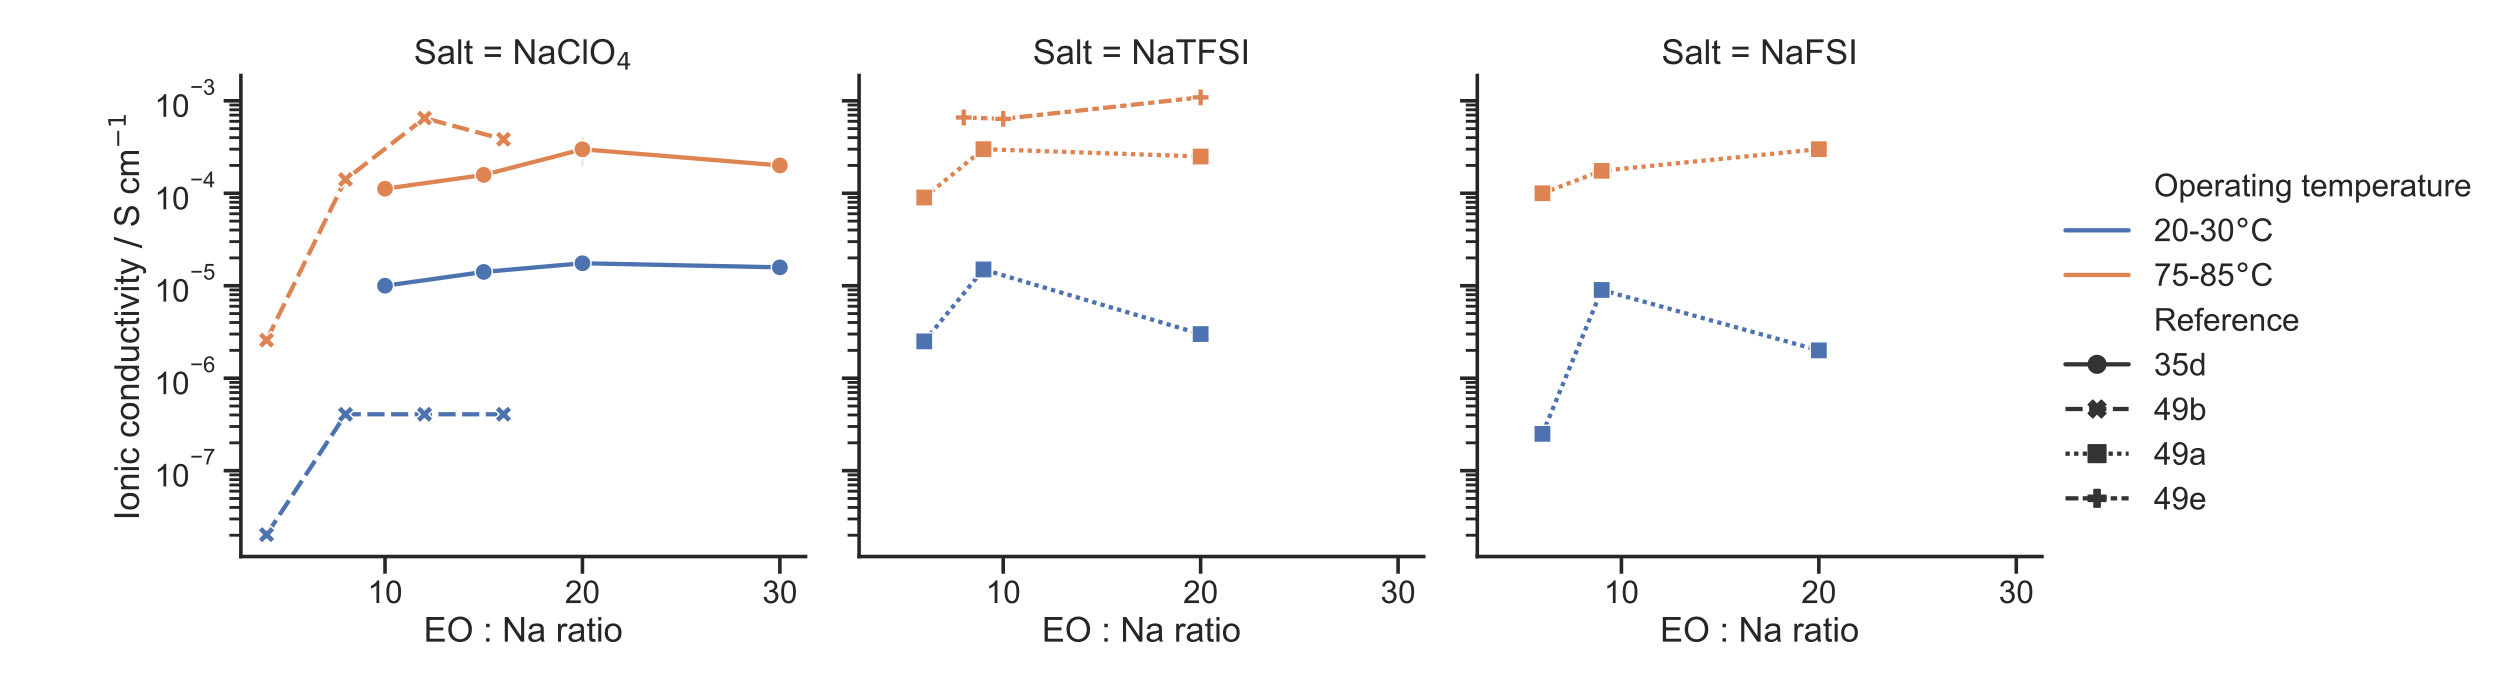 <?xml version="1.0" encoding="utf-8" standalone="no"?>
<!DOCTYPE svg PUBLIC "-//W3C//DTD SVG 1.1//EN"
  "http://www.w3.org/Graphics/SVG/1.1/DTD/svg11.dtd">
<!-- Created with matplotlib (https://matplotlib.org/) -->
<svg height="360pt" version="1.1" viewBox="0 0 1306.275 360" width="1306.275pt" xmlns="http://www.w3.org/2000/svg" xmlns:xlink="http://www.w3.org/1999/xlink">
 <defs>
  <style type="text/css">
*{stroke-linecap:butt;stroke-linejoin:round;}
  </style>
 </defs>
 <g id="figure_1">
  <g id="patch_1">
   <path d="M 0 360 
L 1306.275 360 
L 1306.275 0 
L 0 0 
z
" style="fill:#ffffff;"/>
  </g>
  <g id="axes_1">
   <g id="patch_2">
    <path d="M 125.868 290.794 
L 420.904 290.794 
L 420.904 39.44 
L 125.868 39.44 
z
" style="fill:#ffffff;"/>
   </g>
   <g id="matplotlib.axis_1">
    <g id="xtick_1">
     <g id="line2d_1">
      <defs>
       <path d="M 0 0 
L 0 9 
" id="m00b04b05f8" style="stroke:#262626;stroke-width:1.875;"/>
      </defs>
      <g>
       <use style="fill:#262626;stroke:#262626;stroke-width:1.875;" x="201.174" xlink:href="#m00b04b05f8" y="290.794"/>
      </g>
     </g>
     <g id="text_1">
      <!-- 10 -->
      <defs>
       <path d="M 37.25 0 
L 28.469 0 
L 28.469 56 
Q 25.297 52.984 20.141 49.953 
Q 14.984 46.922 10.891 45.406 
L 10.891 53.906 
Q 18.266 57.375 23.781 62.297 
Q 29.297 67.234 31.594 71.875 
L 37.25 71.875 
z
" id="ArialMT-49"/>
       <path d="M 4.156 35.297 
Q 4.156 48 6.766 55.734 
Q 9.375 63.484 14.516 67.672 
Q 19.672 71.875 27.484 71.875 
Q 33.25 71.875 37.594 69.547 
Q 41.938 67.234 44.766 62.859 
Q 47.609 58.5 49.219 52.219 
Q 50.828 45.953 50.828 35.297 
Q 50.828 22.703 48.234 14.969 
Q 45.656 7.234 40.5 3 
Q 35.359 -1.219 27.484 -1.219 
Q 17.141 -1.219 11.234 6.203 
Q 4.156 15.141 4.156 35.297 
z
M 13.188 35.297 
Q 13.188 17.672 17.312 11.828 
Q 21.438 6 27.484 6 
Q 33.547 6 37.672 11.859 
Q 41.797 17.719 41.797 35.297 
Q 41.797 52.984 37.672 58.781 
Q 33.547 64.594 27.391 64.594 
Q 21.344 64.594 17.719 59.469 
Q 13.188 52.938 13.188 35.297 
z
" id="ArialMT-48"/>
      </defs>
      <g style="fill:#262626;" transform="translate(191.999 315.105)scale(0.165 -0.165)">
       <use xlink:href="#ArialMT-49"/>
       <use x="55.615" xlink:href="#ArialMT-48"/>
      </g>
     </g>
    </g>
    <g id="xtick_2">
     <g id="line2d_2">
      <g>
       <use style="fill:#262626;stroke:#262626;stroke-width:1.875;" x="304.334" xlink:href="#m00b04b05f8" y="290.794"/>
      </g>
     </g>
     <g id="text_2">
      <!-- 20 -->
      <defs>
       <path d="M 50.344 8.453 
L 50.344 0 
L 3.031 0 
Q 2.938 3.172 4.047 6.109 
Q 5.859 10.938 9.828 15.625 
Q 13.812 20.312 21.344 26.469 
Q 33.016 36.031 37.109 41.625 
Q 41.219 47.219 41.219 52.203 
Q 41.219 57.422 37.469 61 
Q 33.734 64.594 27.734 64.594 
Q 21.391 64.594 17.578 60.781 
Q 13.766 56.984 13.719 50.25 
L 4.688 51.172 
Q 5.609 61.281 11.656 66.578 
Q 17.719 71.875 27.938 71.875 
Q 38.234 71.875 44.234 66.156 
Q 50.25 60.453 50.25 52 
Q 50.25 47.703 48.484 43.547 
Q 46.734 39.406 42.656 34.812 
Q 38.578 30.219 29.109 22.219 
Q 21.188 15.578 18.938 13.203 
Q 16.703 10.844 15.234 8.453 
z
" id="ArialMT-50"/>
      </defs>
      <g style="fill:#262626;" transform="translate(295.158 315.105)scale(0.165 -0.165)">
       <use xlink:href="#ArialMT-50"/>
       <use x="55.615" xlink:href="#ArialMT-48"/>
      </g>
     </g>
    </g>
    <g id="xtick_3">
     <g id="line2d_3">
      <g>
       <use style="fill:#262626;stroke:#262626;stroke-width:1.875;" x="407.493" xlink:href="#m00b04b05f8" y="290.794"/>
      </g>
     </g>
     <g id="text_3">
      <!-- 30 -->
      <defs>
       <path d="M 4.203 18.891 
L 12.984 20.062 
Q 14.5 12.594 18.141 9.297 
Q 21.781 6 27 6 
Q 33.203 6 37.469 10.297 
Q 41.75 14.594 41.75 20.953 
Q 41.75 27 37.797 30.922 
Q 33.844 34.859 27.734 34.859 
Q 25.25 34.859 21.531 33.891 
L 22.516 41.609 
Q 23.391 41.5 23.922 41.5 
Q 29.547 41.5 34.031 44.422 
Q 38.531 47.359 38.531 53.469 
Q 38.531 58.297 35.25 61.469 
Q 31.984 64.656 26.812 64.656 
Q 21.688 64.656 18.266 61.422 
Q 14.844 58.203 13.875 51.766 
L 5.078 53.328 
Q 6.688 62.156 12.391 67.016 
Q 18.109 71.875 26.609 71.875 
Q 32.469 71.875 37.391 69.359 
Q 42.328 66.844 44.938 62.5 
Q 47.562 58.156 47.562 53.266 
Q 47.562 48.641 45.062 44.828 
Q 42.578 41.016 37.703 38.766 
Q 44.047 37.312 47.562 32.688 
Q 51.078 28.078 51.078 21.141 
Q 51.078 11.766 44.234 5.25 
Q 37.406 -1.266 26.953 -1.266 
Q 17.531 -1.266 11.297 4.344 
Q 5.078 9.969 4.203 18.891 
z
" id="ArialMT-51"/>
      </defs>
      <g style="fill:#262626;" transform="translate(398.317 315.105)scale(0.165 -0.165)">
       <use xlink:href="#ArialMT-51"/>
       <use x="55.615" xlink:href="#ArialMT-48"/>
      </g>
     </g>
    </g>
    <g id="text_4">
     <!-- EO : Na ratio -->
     <defs>
      <path d="M 7.906 0 
L 7.906 71.578 
L 59.672 71.578 
L 59.672 63.141 
L 17.391 63.141 
L 17.391 41.219 
L 56.984 41.219 
L 56.984 32.812 
L 17.391 32.812 
L 17.391 8.453 
L 61.328 8.453 
L 61.328 0 
z
" id="ArialMT-69"/>
      <path d="M 4.828 34.859 
Q 4.828 52.688 14.391 62.766 
Q 23.969 72.859 39.109 72.859 
Q 49.031 72.859 56.984 68.109 
Q 64.938 63.375 69.109 54.906 
Q 73.297 46.438 73.297 35.688 
Q 73.297 24.812 68.891 16.219 
Q 64.5 7.625 56.438 3.203 
Q 48.391 -1.219 39.062 -1.219 
Q 28.953 -1.219 20.984 3.656 
Q 13.031 8.547 8.922 16.984 
Q 4.828 25.438 4.828 34.859 
z
M 14.594 34.719 
Q 14.594 21.781 21.547 14.328 
Q 28.516 6.891 39.016 6.891 
Q 49.703 6.891 56.609 14.406 
Q 63.531 21.922 63.531 35.75 
Q 63.531 44.484 60.578 51 
Q 57.625 57.516 51.922 61.109 
Q 46.234 64.703 39.156 64.703 
Q 29.109 64.703 21.844 57.781 
Q 14.594 50.875 14.594 34.719 
z
" id="ArialMT-79"/>
      <path id="ArialMT-32"/>
      <path d="M 9.031 41.844 
L 9.031 51.859 
L 19.047 51.859 
L 19.047 41.844 
z
M 9.031 0 
L 9.031 10.016 
L 19.047 10.016 
L 19.047 0 
z
" id="ArialMT-58"/>
      <path d="M 7.625 0 
L 7.625 71.578 
L 17.328 71.578 
L 54.938 15.375 
L 54.938 71.578 
L 64.016 71.578 
L 64.016 0 
L 54.297 0 
L 16.703 56.25 
L 16.703 0 
z
" id="ArialMT-78"/>
      <path d="M 40.438 6.391 
Q 35.547 2.25 31.031 0.531 
Q 26.516 -1.172 21.344 -1.172 
Q 12.797 -1.172 8.203 3 
Q 3.609 7.172 3.609 13.672 
Q 3.609 17.484 5.344 20.625 
Q 7.078 23.781 9.891 25.688 
Q 12.703 27.594 16.219 28.562 
Q 18.797 29.25 24.031 29.891 
Q 34.672 31.156 39.703 32.906 
Q 39.75 34.719 39.75 35.203 
Q 39.75 40.578 37.25 42.781 
Q 33.891 45.75 27.25 45.75 
Q 21.047 45.75 18.094 43.578 
Q 15.141 41.406 13.719 35.891 
L 5.125 37.062 
Q 6.297 42.578 8.984 45.969 
Q 11.672 49.359 16.75 51.188 
Q 21.828 53.031 28.516 53.031 
Q 35.156 53.031 39.297 51.469 
Q 43.453 49.906 45.406 47.531 
Q 47.359 45.172 48.141 41.547 
Q 48.578 39.312 48.578 33.453 
L 48.578 21.734 
Q 48.578 9.469 49.141 6.219 
Q 49.703 2.984 51.375 0 
L 42.188 0 
Q 40.828 2.734 40.438 6.391 
z
M 39.703 26.031 
Q 34.906 24.078 25.344 22.703 
Q 19.922 21.922 17.672 20.938 
Q 15.438 19.969 14.203 18.094 
Q 12.984 16.219 12.984 13.922 
Q 12.984 10.406 15.641 8.062 
Q 18.312 5.719 23.438 5.719 
Q 28.516 5.719 32.469 7.938 
Q 36.422 10.156 38.281 14.016 
Q 39.703 17 39.703 22.797 
z
" id="ArialMT-97"/>
      <path d="M 6.5 0 
L 6.5 51.859 
L 14.406 51.859 
L 14.406 44 
Q 17.438 49.516 20 51.266 
Q 22.562 53.031 25.641 53.031 
Q 30.078 53.031 34.672 50.203 
L 31.641 42.047 
Q 28.422 43.953 25.203 43.953 
Q 22.312 43.953 20.016 42.219 
Q 17.719 40.484 16.75 37.406 
Q 15.281 32.719 15.281 27.156 
L 15.281 0 
z
" id="ArialMT-114"/>
      <path d="M 25.781 7.859 
L 27.047 0.094 
Q 23.344 -0.688 20.406 -0.688 
Q 15.625 -0.688 12.984 0.828 
Q 10.359 2.344 9.281 4.812 
Q 8.203 7.281 8.203 15.188 
L 8.203 45.016 
L 1.766 45.016 
L 1.766 51.859 
L 8.203 51.859 
L 8.203 64.703 
L 16.938 69.969 
L 16.938 51.859 
L 25.781 51.859 
L 25.781 45.016 
L 16.938 45.016 
L 16.938 14.703 
Q 16.938 10.938 17.406 9.859 
Q 17.875 8.797 18.922 8.156 
Q 19.969 7.516 21.922 7.516 
Q 23.391 7.516 25.781 7.859 
z
" id="ArialMT-116"/>
      <path d="M 6.641 61.469 
L 6.641 71.578 
L 15.438 71.578 
L 15.438 61.469 
z
M 6.641 0 
L 6.641 51.859 
L 15.438 51.859 
L 15.438 0 
z
" id="ArialMT-105"/>
      <path d="M 3.328 25.922 
Q 3.328 40.328 11.328 47.266 
Q 18.016 53.031 27.641 53.031 
Q 38.328 53.031 45.109 46.016 
Q 51.906 39.016 51.906 26.656 
Q 51.906 16.656 48.906 10.906 
Q 45.906 5.172 40.156 2 
Q 34.422 -1.172 27.641 -1.172 
Q 16.75 -1.172 10.031 5.812 
Q 3.328 12.797 3.328 25.922 
z
M 12.359 25.922 
Q 12.359 15.969 16.703 11.016 
Q 21.047 6.062 27.641 6.062 
Q 34.188 6.062 38.531 11.031 
Q 42.875 16.016 42.875 26.219 
Q 42.875 35.844 38.5 40.797 
Q 34.125 45.75 27.641 45.75 
Q 21.047 45.75 16.703 40.812 
Q 12.359 35.891 12.359 25.922 
z
" id="ArialMT-111"/>
     </defs>
     <g style="fill:#262626;" transform="translate(221.37 335.268)scale(0.18 -0.18)">
      <use xlink:href="#ArialMT-69"/>
      <use x="66.699" xlink:href="#ArialMT-79"/>
      <use x="144.482" xlink:href="#ArialMT-32"/>
      <use x="172.266" xlink:href="#ArialMT-58"/>
      <use x="200.049" xlink:href="#ArialMT-32"/>
      <use x="227.832" xlink:href="#ArialMT-78"/>
      <use x="300.049" xlink:href="#ArialMT-97"/>
      <use x="355.664" xlink:href="#ArialMT-32"/>
      <use x="383.447" xlink:href="#ArialMT-114"/>
      <use x="416.748" xlink:href="#ArialMT-97"/>
      <use x="472.363" xlink:href="#ArialMT-116"/>
      <use x="500.146" xlink:href="#ArialMT-105"/>
      <use x="522.363" xlink:href="#ArialMT-111"/>
     </g>
    </g>
   </g>
   <g id="matplotlib.axis_2">
    <g id="ytick_1">
     <g id="line2d_4">
      <defs>
       <path d="M 0 0 
L -9 0 
" id="m8816f40cd8" style="stroke:#262626;stroke-width:1.875;"/>
      </defs>
      <g>
       <use style="fill:#262626;stroke:#262626;stroke-width:1.875;" x="125.868" xlink:href="#m8816f40cd8" y="245.914"/>
      </g>
     </g>
     <g id="text_5">
      <!-- $\mathdefault{10^{-7}}$ -->
      <defs>
       <path d="M 52.828 31.203 
L 5.562 31.203 
L 5.562 39.406 
L 52.828 39.406 
z
" id="ArialMT-8722"/>
       <path d="M 4.734 62.203 
L 4.734 70.656 
L 51.078 70.656 
L 51.078 63.812 
Q 44.234 56.547 37.516 44.484 
Q 30.812 32.422 27.156 19.672 
Q 24.516 10.688 23.781 0 
L 14.75 0 
Q 14.891 8.453 18.062 20.406 
Q 21.234 32.375 27.172 43.484 
Q 33.109 54.594 39.797 62.203 
z
" id="ArialMT-55"/>
      </defs>
      <g style="fill:#262626;" transform="translate(80.698 254.339)scale(0.165 -0.165)">
       <use transform="translate(0 0.847)" xlink:href="#ArialMT-49"/>
       <use transform="translate(55.615 0.847)" xlink:href="#ArialMT-48"/>
       <use transform="translate(112.973 70.541)scale(0.7)" xlink:href="#ArialMT-8722"/>
       <use transform="translate(153.852 70.541)scale(0.7)" xlink:href="#ArialMT-55"/>
      </g>
     </g>
    </g>
    <g id="ytick_2">
     <g id="line2d_5">
      <g>
       <use style="fill:#262626;stroke:#262626;stroke-width:1.875;" x="125.868" xlink:href="#m8816f40cd8" y="197.604"/>
      </g>
     </g>
     <g id="text_6">
      <!-- $\mathdefault{10^{-6}}$ -->
      <defs>
       <path d="M 49.75 54.047 
L 41.016 53.375 
Q 39.844 58.547 37.703 60.891 
Q 34.125 64.656 28.906 64.656 
Q 24.703 64.656 21.531 62.312 
Q 17.391 59.281 14.984 53.469 
Q 12.594 47.656 12.5 36.922 
Q 15.672 41.75 20.266 44.094 
Q 24.859 46.438 29.891 46.438 
Q 38.672 46.438 44.844 39.969 
Q 51.031 33.5 51.031 23.25 
Q 51.031 16.5 48.125 10.719 
Q 45.219 4.938 40.141 1.859 
Q 35.062 -1.219 28.609 -1.219 
Q 17.625 -1.219 10.688 6.859 
Q 3.766 14.938 3.766 33.5 
Q 3.766 54.25 11.422 63.672 
Q 18.109 71.875 29.438 71.875 
Q 37.891 71.875 43.281 67.141 
Q 48.688 62.406 49.75 54.047 
z
M 13.875 23.188 
Q 13.875 18.656 15.797 14.5 
Q 17.719 10.359 21.188 8.172 
Q 24.656 6 28.469 6 
Q 34.031 6 38.031 10.484 
Q 42.047 14.984 42.047 22.703 
Q 42.047 30.125 38.078 34.391 
Q 34.125 38.672 28.125 38.672 
Q 22.172 38.672 18.016 34.391 
Q 13.875 30.125 13.875 23.188 
z
" id="ArialMT-54"/>
      </defs>
      <g style="fill:#262626;" transform="translate(80.698 206.112)scale(0.165 -0.165)">
       <use transform="translate(0 0.994)" xlink:href="#ArialMT-49"/>
       <use transform="translate(55.615 0.994)" xlink:href="#ArialMT-48"/>
       <use transform="translate(112.973 70.688)scale(0.7)" xlink:href="#ArialMT-8722"/>
       <use transform="translate(153.852 70.688)scale(0.7)" xlink:href="#ArialMT-54"/>
      </g>
     </g>
    </g>
    <g id="ytick_3">
     <g id="line2d_6">
      <g>
       <use style="fill:#262626;stroke:#262626;stroke-width:1.875;" x="125.868" xlink:href="#m8816f40cd8" y="149.294"/>
      </g>
     </g>
     <g id="text_7">
      <!-- $\mathdefault{10^{-5}}$ -->
      <defs>
       <path d="M 4.156 18.75 
L 13.375 19.531 
Q 14.406 12.797 18.141 9.391 
Q 21.875 6 27.156 6 
Q 33.5 6 37.891 10.781 
Q 42.281 15.578 42.281 23.484 
Q 42.281 31 38.062 35.344 
Q 33.844 39.703 27 39.703 
Q 22.75 39.703 19.328 37.766 
Q 15.922 35.844 13.969 32.766 
L 5.719 33.844 
L 12.641 70.609 
L 48.25 70.609 
L 48.25 62.203 
L 19.672 62.203 
L 15.828 42.969 
Q 22.266 47.469 29.344 47.469 
Q 38.719 47.469 45.156 40.969 
Q 51.609 34.469 51.609 24.266 
Q 51.609 14.547 45.953 7.469 
Q 39.062 -1.219 27.156 -1.219 
Q 17.391 -1.219 11.203 4.25 
Q 5.031 9.719 4.156 18.75 
z
" id="ArialMT-53"/>
      </defs>
      <g style="fill:#262626;" transform="translate(80.698 157.719)scale(0.165 -0.165)">
       <use transform="translate(0 0.88)" xlink:href="#ArialMT-49"/>
       <use transform="translate(55.615 0.88)" xlink:href="#ArialMT-48"/>
       <use transform="translate(112.973 70.573)scale(0.7)" xlink:href="#ArialMT-8722"/>
       <use transform="translate(153.852 70.573)scale(0.7)" xlink:href="#ArialMT-53"/>
      </g>
     </g>
    </g>
    <g id="ytick_4">
     <g id="line2d_7">
      <g>
       <use style="fill:#262626;stroke:#262626;stroke-width:1.875;" x="125.868" xlink:href="#m8816f40cd8" y="100.984"/>
      </g>
     </g>
     <g id="text_8">
      <!-- $\mathdefault{10^{-4}}$ -->
      <defs>
       <path d="M 32.328 0 
L 32.328 17.141 
L 1.266 17.141 
L 1.266 25.203 
L 33.938 71.578 
L 41.109 71.578 
L 41.109 25.203 
L 50.781 25.203 
L 50.781 17.141 
L 41.109 17.141 
L 41.109 0 
z
M 32.328 25.203 
L 32.328 57.469 
L 9.906 25.203 
z
" id="ArialMT-52"/>
      </defs>
      <g style="fill:#262626;" transform="translate(80.698 109.409)scale(0.165 -0.165)">
       <use transform="translate(0 0.202)" xlink:href="#ArialMT-49"/>
       <use transform="translate(55.615 0.202)" xlink:href="#ArialMT-48"/>
       <use transform="translate(112.973 69.895)scale(0.7)" xlink:href="#ArialMT-8722"/>
       <use transform="translate(153.852 69.895)scale(0.7)" xlink:href="#ArialMT-52"/>
      </g>
     </g>
    </g>
    <g id="ytick_5">
     <g id="line2d_8">
      <g>
       <use style="fill:#262626;stroke:#262626;stroke-width:1.875;" x="125.868" xlink:href="#m8816f40cd8" y="52.673"/>
      </g>
     </g>
     <g id="text_9">
      <!-- $\mathdefault{10^{-3}}$ -->
      <g style="fill:#262626;" transform="translate(80.698 61.181)scale(0.165 -0.165)">
       <use transform="translate(0 0.994)" xlink:href="#ArialMT-49"/>
       <use transform="translate(55.615 0.994)" xlink:href="#ArialMT-48"/>
       <use transform="translate(112.973 70.688)scale(0.7)" xlink:href="#ArialMT-8722"/>
       <use transform="translate(153.852 70.688)scale(0.7)" xlink:href="#ArialMT-51"/>
      </g>
     </g>
    </g>
    <g id="ytick_6">
     <g id="line2d_9">
      <defs>
       <path d="M 0 0 
L -6 0 
" id="m95bc4b0ff9" style="stroke:#262626;stroke-width:1.5;"/>
      </defs>
      <g>
       <use style="fill:#262626;stroke:#262626;stroke-width:1.5;" x="125.868" xlink:href="#m95bc4b0ff9" y="279.682"/>
      </g>
     </g>
    </g>
    <g id="ytick_7">
     <g id="line2d_10">
      <g>
       <use style="fill:#262626;stroke:#262626;stroke-width:1.5;" x="125.868" xlink:href="#m95bc4b0ff9" y="271.175"/>
      </g>
     </g>
    </g>
    <g id="ytick_8">
     <g id="line2d_11">
      <g>
       <use style="fill:#262626;stroke:#262626;stroke-width:1.5;" x="125.868" xlink:href="#m95bc4b0ff9" y="265.139"/>
      </g>
     </g>
    </g>
    <g id="ytick_9">
     <g id="line2d_12">
      <g>
       <use style="fill:#262626;stroke:#262626;stroke-width:1.5;" x="125.868" xlink:href="#m95bc4b0ff9" y="260.457"/>
      </g>
     </g>
    </g>
    <g id="ytick_10">
     <g id="line2d_13">
      <g>
       <use style="fill:#262626;stroke:#262626;stroke-width:1.5;" x="125.868" xlink:href="#m95bc4b0ff9" y="256.632"/>
      </g>
     </g>
    </g>
    <g id="ytick_11">
     <g id="line2d_14">
      <g>
       <use style="fill:#262626;stroke:#262626;stroke-width:1.5;" x="125.868" xlink:href="#m95bc4b0ff9" y="253.398"/>
      </g>
     </g>
    </g>
    <g id="ytick_12">
     <g id="line2d_15">
      <g>
       <use style="fill:#262626;stroke:#262626;stroke-width:1.5;" x="125.868" xlink:href="#m95bc4b0ff9" y="250.596"/>
      </g>
     </g>
    </g>
    <g id="ytick_13">
     <g id="line2d_16">
      <g>
       <use style="fill:#262626;stroke:#262626;stroke-width:1.5;" x="125.868" xlink:href="#m95bc4b0ff9" y="248.125"/>
      </g>
     </g>
    </g>
    <g id="ytick_14">
     <g id="line2d_17">
      <g>
       <use style="fill:#262626;stroke:#262626;stroke-width:1.5;" x="125.868" xlink:href="#m95bc4b0ff9" y="231.371"/>
      </g>
     </g>
    </g>
    <g id="ytick_15">
     <g id="line2d_18">
      <g>
       <use style="fill:#262626;stroke:#262626;stroke-width:1.5;" x="125.868" xlink:href="#m95bc4b0ff9" y="222.864"/>
      </g>
     </g>
    </g>
    <g id="ytick_16">
     <g id="line2d_19">
      <g>
       <use style="fill:#262626;stroke:#262626;stroke-width:1.5;" x="125.868" xlink:href="#m95bc4b0ff9" y="216.829"/>
      </g>
     </g>
    </g>
    <g id="ytick_17">
     <g id="line2d_20">
      <g>
       <use style="fill:#262626;stroke:#262626;stroke-width:1.5;" x="125.868" xlink:href="#m95bc4b0ff9" y="212.147"/>
      </g>
     </g>
    </g>
    <g id="ytick_18">
     <g id="line2d_21">
      <g>
       <use style="fill:#262626;stroke:#262626;stroke-width:1.5;" x="125.868" xlink:href="#m95bc4b0ff9" y="208.321"/>
      </g>
     </g>
    </g>
    <g id="ytick_19">
     <g id="line2d_22">
      <g>
       <use style="fill:#262626;stroke:#262626;stroke-width:1.5;" x="125.868" xlink:href="#m95bc4b0ff9" y="205.087"/>
      </g>
     </g>
    </g>
    <g id="ytick_20">
     <g id="line2d_23">
      <g>
       <use style="fill:#262626;stroke:#262626;stroke-width:1.5;" x="125.868" xlink:href="#m95bc4b0ff9" y="202.286"/>
      </g>
     </g>
    </g>
    <g id="ytick_21">
     <g id="line2d_24">
      <g>
       <use style="fill:#262626;stroke:#262626;stroke-width:1.5;" x="125.868" xlink:href="#m95bc4b0ff9" y="199.814"/>
      </g>
     </g>
    </g>
    <g id="ytick_22">
     <g id="line2d_25">
      <g>
       <use style="fill:#262626;stroke:#262626;stroke-width:1.5;" x="125.868" xlink:href="#m95bc4b0ff9" y="183.061"/>
      </g>
     </g>
    </g>
    <g id="ytick_23">
     <g id="line2d_26">
      <g>
       <use style="fill:#262626;stroke:#262626;stroke-width:1.5;" x="125.868" xlink:href="#m95bc4b0ff9" y="174.554"/>
      </g>
     </g>
    </g>
    <g id="ytick_24">
     <g id="line2d_27">
      <g>
       <use style="fill:#262626;stroke:#262626;stroke-width:1.5;" x="125.868" xlink:href="#m95bc4b0ff9" y="168.518"/>
      </g>
     </g>
    </g>
    <g id="ytick_25">
     <g id="line2d_28">
      <g>
       <use style="fill:#262626;stroke:#262626;stroke-width:1.5;" x="125.868" xlink:href="#m95bc4b0ff9" y="163.837"/>
      </g>
     </g>
    </g>
    <g id="ytick_26">
     <g id="line2d_29">
      <g>
       <use style="fill:#262626;stroke:#262626;stroke-width:1.5;" x="125.868" xlink:href="#m95bc4b0ff9" y="160.011"/>
      </g>
     </g>
    </g>
    <g id="ytick_27">
     <g id="line2d_30">
      <g>
       <use style="fill:#262626;stroke:#262626;stroke-width:1.5;" x="125.868" xlink:href="#m95bc4b0ff9" y="156.777"/>
      </g>
     </g>
    </g>
    <g id="ytick_28">
     <g id="line2d_31">
      <g>
       <use style="fill:#262626;stroke:#262626;stroke-width:1.5;" x="125.868" xlink:href="#m95bc4b0ff9" y="153.975"/>
      </g>
     </g>
    </g>
    <g id="ytick_29">
     <g id="line2d_32">
      <g>
       <use style="fill:#262626;stroke:#262626;stroke-width:1.5;" x="125.868" xlink:href="#m95bc4b0ff9" y="151.504"/>
      </g>
     </g>
    </g>
    <g id="ytick_30">
     <g id="line2d_33">
      <g>
       <use style="fill:#262626;stroke:#262626;stroke-width:1.5;" x="125.868" xlink:href="#m95bc4b0ff9" y="134.751"/>
      </g>
     </g>
    </g>
    <g id="ytick_31">
     <g id="line2d_34">
      <g>
       <use style="fill:#262626;stroke:#262626;stroke-width:1.5;" x="125.868" xlink:href="#m95bc4b0ff9" y="126.244"/>
      </g>
     </g>
    </g>
    <g id="ytick_32">
     <g id="line2d_35">
      <g>
       <use style="fill:#262626;stroke:#262626;stroke-width:1.5;" x="125.868" xlink:href="#m95bc4b0ff9" y="120.208"/>
      </g>
     </g>
    </g>
    <g id="ytick_33">
     <g id="line2d_36">
      <g>
       <use style="fill:#262626;stroke:#262626;stroke-width:1.5;" x="125.868" xlink:href="#m95bc4b0ff9" y="115.526"/>
      </g>
     </g>
    </g>
    <g id="ytick_34">
     <g id="line2d_37">
      <g>
       <use style="fill:#262626;stroke:#262626;stroke-width:1.5;" x="125.868" xlink:href="#m95bc4b0ff9" y="111.701"/>
      </g>
     </g>
    </g>
    <g id="ytick_35">
     <g id="line2d_38">
      <g>
       <use style="fill:#262626;stroke:#262626;stroke-width:1.5;" x="125.868" xlink:href="#m95bc4b0ff9" y="108.467"/>
      </g>
     </g>
    </g>
    <g id="ytick_36">
     <g id="line2d_39">
      <g>
       <use style="fill:#262626;stroke:#262626;stroke-width:1.5;" x="125.868" xlink:href="#m95bc4b0ff9" y="105.665"/>
      </g>
     </g>
    </g>
    <g id="ytick_37">
     <g id="line2d_40">
      <g>
       <use style="fill:#262626;stroke:#262626;stroke-width:1.5;" x="125.868" xlink:href="#m95bc4b0ff9" y="103.194"/>
      </g>
     </g>
    </g>
    <g id="ytick_38">
     <g id="line2d_41">
      <g>
       <use style="fill:#262626;stroke:#262626;stroke-width:1.5;" x="125.868" xlink:href="#m95bc4b0ff9" y="86.441"/>
      </g>
     </g>
    </g>
    <g id="ytick_39">
     <g id="line2d_42">
      <g>
       <use style="fill:#262626;stroke:#262626;stroke-width:1.5;" x="125.868" xlink:href="#m95bc4b0ff9" y="77.934"/>
      </g>
     </g>
    </g>
    <g id="ytick_40">
     <g id="line2d_43">
      <g>
       <use style="fill:#262626;stroke:#262626;stroke-width:1.5;" x="125.868" xlink:href="#m95bc4b0ff9" y="71.898"/>
      </g>
     </g>
    </g>
    <g id="ytick_41">
     <g id="line2d_44">
      <g>
       <use style="fill:#262626;stroke:#262626;stroke-width:1.5;" x="125.868" xlink:href="#m95bc4b0ff9" y="67.216"/>
      </g>
     </g>
    </g>
    <g id="ytick_42">
     <g id="line2d_45">
      <g>
       <use style="fill:#262626;stroke:#262626;stroke-width:1.5;" x="125.868" xlink:href="#m95bc4b0ff9" y="63.391"/>
      </g>
     </g>
    </g>
    <g id="ytick_43">
     <g id="line2d_46">
      <g>
       <use style="fill:#262626;stroke:#262626;stroke-width:1.5;" x="125.868" xlink:href="#m95bc4b0ff9" y="60.157"/>
      </g>
     </g>
    </g>
    <g id="ytick_44">
     <g id="line2d_47">
      <g>
       <use style="fill:#262626;stroke:#262626;stroke-width:1.5;" x="125.868" xlink:href="#m95bc4b0ff9" y="57.355"/>
      </g>
     </g>
    </g>
    <g id="ytick_45">
     <g id="line2d_48">
      <g>
       <use style="fill:#262626;stroke:#262626;stroke-width:1.5;" x="125.868" xlink:href="#m95bc4b0ff9" y="54.884"/>
      </g>
     </g>
    </g>
    <g id="text_10">
     <!-- Ionic conductivity $\slash$ S cm$^{-1}$ -->
     <defs>
      <path d="M 9.328 0 
L 9.328 71.578 
L 18.797 71.578 
L 18.797 0 
z
" id="ArialMT-73"/>
      <path d="M 6.594 0 
L 6.594 51.859 
L 14.5 51.859 
L 14.5 44.484 
Q 20.219 53.031 31 53.031 
Q 35.688 53.031 39.625 51.344 
Q 43.562 49.656 45.516 46.922 
Q 47.469 44.188 48.25 40.438 
Q 48.734 37.984 48.734 31.891 
L 48.734 0 
L 39.938 0 
L 39.938 31.547 
Q 39.938 36.922 38.906 39.578 
Q 37.891 42.234 35.281 43.812 
Q 32.672 45.406 29.156 45.406 
Q 23.531 45.406 19.453 41.844 
Q 15.375 38.281 15.375 28.328 
L 15.375 0 
z
" id="ArialMT-110"/>
      <path d="M 40.438 19 
L 49.078 17.875 
Q 47.656 8.938 41.812 3.875 
Q 35.984 -1.172 27.484 -1.172 
Q 16.844 -1.172 10.375 5.781 
Q 3.906 12.75 3.906 25.734 
Q 3.906 34.125 6.688 40.422 
Q 9.469 46.734 15.156 49.875 
Q 20.844 53.031 27.547 53.031 
Q 35.984 53.031 41.359 48.75 
Q 46.734 44.484 48.25 36.625 
L 39.703 35.297 
Q 38.484 40.531 35.375 43.156 
Q 32.281 45.797 27.875 45.797 
Q 21.234 45.797 17.078 41.031 
Q 12.938 36.281 12.938 25.984 
Q 12.938 15.531 16.938 10.797 
Q 20.953 6.062 27.391 6.062 
Q 32.562 6.062 36.031 9.234 
Q 39.5 12.406 40.438 19 
z
" id="ArialMT-99"/>
      <path d="M 40.234 0 
L 40.234 6.547 
Q 35.297 -1.172 25.734 -1.172 
Q 19.531 -1.172 14.328 2.25 
Q 9.125 5.672 6.266 11.797 
Q 3.422 17.922 3.422 25.875 
Q 3.422 33.641 6 39.969 
Q 8.594 46.297 13.766 49.656 
Q 18.953 53.031 25.344 53.031 
Q 30.031 53.031 33.688 51.047 
Q 37.359 49.078 39.656 45.906 
L 39.656 71.578 
L 48.391 71.578 
L 48.391 0 
z
M 12.453 25.875 
Q 12.453 15.922 16.641 10.984 
Q 20.844 6.062 26.562 6.062 
Q 32.328 6.062 36.344 10.766 
Q 40.375 15.484 40.375 25.141 
Q 40.375 35.797 36.266 40.766 
Q 32.172 45.75 26.172 45.75 
Q 20.312 45.75 16.375 40.969 
Q 12.453 36.188 12.453 25.875 
z
" id="ArialMT-100"/>
      <path d="M 40.578 0 
L 40.578 7.625 
Q 34.516 -1.172 24.125 -1.172 
Q 19.531 -1.172 15.547 0.578 
Q 11.578 2.344 9.641 5 
Q 7.719 7.672 6.938 11.531 
Q 6.391 14.109 6.391 19.734 
L 6.391 51.859 
L 15.188 51.859 
L 15.188 23.094 
Q 15.188 16.219 15.719 13.812 
Q 16.547 10.359 19.234 8.375 
Q 21.922 6.391 25.875 6.391 
Q 29.828 6.391 33.297 8.422 
Q 36.766 10.453 38.203 13.938 
Q 39.656 17.438 39.656 24.078 
L 39.656 51.859 
L 48.438 51.859 
L 48.438 0 
z
" id="ArialMT-117"/>
      <path d="M 21 0 
L 1.266 51.859 
L 10.547 51.859 
L 21.688 20.797 
Q 23.484 15.766 25 10.359 
Q 26.172 14.453 28.266 20.219 
L 39.797 51.859 
L 48.828 51.859 
L 29.203 0 
z
" id="ArialMT-118"/>
      <path d="M 6.203 -19.969 
L 5.219 -11.719 
Q 8.109 -12.5 10.25 -12.5 
Q 13.188 -12.5 14.938 -11.516 
Q 16.703 -10.547 17.828 -8.797 
Q 18.656 -7.469 20.516 -2.25 
Q 20.75 -1.516 21.297 -0.094 
L 1.609 51.859 
L 11.078 51.859 
L 21.875 21.828 
Q 23.969 16.109 25.641 9.812 
Q 27.156 15.875 29.25 21.625 
L 40.328 51.859 
L 49.125 51.859 
L 29.391 -0.875 
Q 26.219 -9.422 24.469 -12.641 
Q 22.125 -17 19.094 -19.016 
Q 16.062 -21.047 11.859 -21.047 
Q 9.328 -21.047 6.203 -19.969 
z
" id="ArialMT-121"/>
      <path d="M 25.391 72.906 
L 33.688 72.906 
L 8.297 -9.281 
L 0 -9.281 
z
" id="DejaVuSans-8725"/>
      <path d="M 4.5 23 
L 13.422 23.781 
Q 14.062 18.406 16.375 14.969 
Q 18.703 11.531 23.578 9.406 
Q 28.469 7.281 34.578 7.281 
Q 39.984 7.281 44.141 8.891 
Q 48.297 10.5 50.312 13.297 
Q 52.344 16.109 52.344 19.438 
Q 52.344 22.797 50.391 25.312 
Q 48.438 27.828 43.953 29.547 
Q 41.062 30.672 31.203 33.031 
Q 21.344 35.406 17.391 37.5 
Q 12.25 40.188 9.734 44.156 
Q 7.234 48.141 7.234 53.078 
Q 7.234 58.5 10.297 63.203 
Q 13.375 67.922 19.281 70.359 
Q 25.203 72.797 32.422 72.797 
Q 40.375 72.797 46.453 70.234 
Q 52.547 67.672 55.812 62.688 
Q 59.078 57.719 59.328 51.422 
L 50.25 50.734 
Q 49.516 57.516 45.281 60.984 
Q 41.062 64.453 32.812 64.453 
Q 24.219 64.453 20.281 61.297 
Q 16.359 58.156 16.359 53.719 
Q 16.359 49.859 19.141 47.359 
Q 21.875 44.875 33.422 42.266 
Q 44.969 39.656 49.266 37.703 
Q 55.516 34.812 58.484 30.391 
Q 61.469 25.984 61.469 20.219 
Q 61.469 14.5 58.203 9.438 
Q 54.938 4.391 48.797 1.578 
Q 42.672 -1.219 35.016 -1.219 
Q 25.297 -1.219 18.719 1.609 
Q 12.156 4.438 8.422 10.125 
Q 4.688 15.828 4.5 23 
z
" id="ArialMT-83"/>
      <path d="M 6.594 0 
L 6.594 51.859 
L 14.453 51.859 
L 14.453 44.578 
Q 16.891 48.391 20.938 50.703 
Q 25 53.031 30.172 53.031 
Q 35.938 53.031 39.625 50.641 
Q 43.312 48.25 44.828 43.953 
Q 50.984 53.031 60.844 53.031 
Q 68.562 53.031 72.703 48.75 
Q 76.859 44.484 76.859 35.594 
L 76.859 0 
L 68.109 0 
L 68.109 32.672 
Q 68.109 37.938 67.25 40.25 
Q 66.406 42.578 64.156 43.984 
Q 61.922 45.406 58.891 45.406 
Q 53.422 45.406 49.797 41.766 
Q 46.188 38.141 46.188 30.125 
L 46.188 0 
L 37.406 0 
L 37.406 33.688 
Q 37.406 39.547 35.25 42.469 
Q 33.109 45.406 28.219 45.406 
Q 24.516 45.406 21.359 43.453 
Q 18.219 41.5 16.797 37.734 
Q 15.375 33.984 15.375 26.906 
L 15.375 0 
z
" id="ArialMT-109"/>
      <path d="M 10.594 35.5 
L 73.188 35.5 
L 73.188 27.203 
L 10.594 27.203 
z
" id="DejaVuSans-8722"/>
      <path d="M 12.406 8.297 
L 28.516 8.297 
L 28.516 63.922 
L 10.984 60.406 
L 10.984 69.391 
L 28.422 72.906 
L 38.281 72.906 
L 38.281 8.297 
L 54.391 8.297 
L 54.391 0 
L 12.406 0 
z
" id="DejaVuSans-49"/>
     </defs>
     <g style="fill:#262626;" transform="translate(72.738 271.857)rotate(-90)scale(0.18 -0.18)">
      <use transform="translate(0 0.684)" xlink:href="#ArialMT-73"/>
      <use transform="translate(27.783 0.684)" xlink:href="#ArialMT-111"/>
      <use transform="translate(83.398 0.684)" xlink:href="#ArialMT-110"/>
      <use transform="translate(139.014 0.684)" xlink:href="#ArialMT-105"/>
      <use transform="translate(161.23 0.684)" xlink:href="#ArialMT-99"/>
      <use transform="translate(211.23 0.684)" xlink:href="#ArialMT-32"/>
      <use transform="translate(239.014 0.684)" xlink:href="#ArialMT-99"/>
      <use transform="translate(289.014 0.684)" xlink:href="#ArialMT-111"/>
      <use transform="translate(344.629 0.684)" xlink:href="#ArialMT-110"/>
      <use transform="translate(400.244 0.684)" xlink:href="#ArialMT-100"/>
      <use transform="translate(455.859 0.684)" xlink:href="#ArialMT-117"/>
      <use transform="translate(511.475 0.684)" xlink:href="#ArialMT-99"/>
      <use transform="translate(561.475 0.684)" xlink:href="#ArialMT-116"/>
      <use transform="translate(589.258 0.684)" xlink:href="#ArialMT-105"/>
      <use transform="translate(611.475 0.684)" xlink:href="#ArialMT-118"/>
      <use transform="translate(661.475 0.684)" xlink:href="#ArialMT-105"/>
      <use transform="translate(683.691 0.684)" xlink:href="#ArialMT-116"/>
      <use transform="translate(711.475 0.684)" xlink:href="#ArialMT-121"/>
      <use transform="translate(761.475 0.684)" xlink:href="#ArialMT-32"/>
      <use transform="translate(789.258 0.684)" xlink:href="#DejaVuSans-8725"/>
      <use transform="translate(822.949 0.684)" xlink:href="#ArialMT-32"/>
      <use transform="translate(850.732 0.684)" xlink:href="#ArialMT-83"/>
      <use transform="translate(917.432 0.684)" xlink:href="#ArialMT-32"/>
      <use transform="translate(945.215 0.684)" xlink:href="#ArialMT-99"/>
      <use transform="translate(995.215 0.684)" xlink:href="#ArialMT-109"/>
      <use transform="translate(1079.473 38.966)scale(0.7)" xlink:href="#DejaVuSans-8722"/>
      <use transform="translate(1138.125 38.966)scale(0.7)" xlink:href="#DejaVuSans-49"/>
     </g>
    </g>
   </g>
   <g id="PolyCollection_1">
    <defs>
     <path d="M 304.334 -225.249 
L 304.334 -219.213 
L 304.334 -225.249 
L 304.334 -225.249 
z
" id="mabe15088ab" style="stroke:#4c72b0;stroke-opacity:0.2;stroke-width:1.5;"/>
    </defs>
    <g clip-path="url(#pf5fb5bd27d)">
     <use style="fill:#4c72b0;fill-opacity:0.2;stroke:#4c72b0;stroke-opacity:0.2;stroke-width:1.5;" x="0" xlink:href="#mabe15088ab" y="360"/>
    </g>
   </g>
   <g id="PolyCollection_2">
    <defs>
     <path d="M 304.334 -287.997 
L 304.334 -273.559 
L 304.334 -287.997 
L 304.334 -287.997 
z
" id="m0357f43bac" style="stroke:#dd8452;stroke-opacity:0.2;stroke-width:1.5;"/>
    </defs>
    <g clip-path="url(#pf5fb5bd27d)">
     <use style="fill:#dd8452;fill-opacity:0.2;stroke:#dd8452;stroke-opacity:0.2;stroke-width:1.5;" x="0" xlink:href="#m0357f43bac" y="360"/>
    </g>
   </g>
   <g id="line2d_49">
    <path clip-path="url(#pf5fb5bd27d)" d="M 201.174 149.294 
L 252.754 142.085 
L 304.334 137.552 
L 407.493 139.697 
" style="fill:none;stroke:#4c72b0;stroke-linecap:round;stroke-width:2.25;"/>
    <defs>
     <path d="M 0 4.5 
C 1.193 4.5 2.338 4.026 3.182 3.182 
C 4.026 2.338 4.5 1.193 4.5 0 
C 4.5 -1.193 4.026 -2.338 3.182 -3.182 
C 2.338 -4.026 1.193 -4.5 0 -4.5 
C -1.193 -4.5 -2.338 -4.026 -3.182 -3.182 
C -4.026 -2.338 -4.5 -1.193 -4.5 0 
C -4.5 1.193 -4.026 2.338 -3.182 3.182 
C -2.338 4.026 -1.193 4.5 0 4.5 
z
" id="m9b3725f8b4" style="stroke:#ffffff;stroke-width:0.75;"/>
    </defs>
    <g clip-path="url(#pf5fb5bd27d)">
     <use style="fill:#4c72b0;stroke:#ffffff;stroke-width:0.75;" x="201.174" xlink:href="#m9b3725f8b4" y="149.294"/>
     <use style="fill:#4c72b0;stroke:#ffffff;stroke-width:0.75;" x="252.754" xlink:href="#m9b3725f8b4" y="142.085"/>
     <use style="fill:#4c72b0;stroke:#ffffff;stroke-width:0.75;" x="304.334" xlink:href="#m9b3725f8b4" y="137.552"/>
     <use style="fill:#4c72b0;stroke:#ffffff;stroke-width:0.75;" x="407.493" xlink:href="#m9b3725f8b4" y="139.697"/>
    </g>
   </g>
   <g id="line2d_50">
    <path clip-path="url(#pf5fb5bd27d)" d="M 139.279 279.369 
L 180.542 216.465 
L 221.806 216.465 
L 263.07 216.465 
" style="fill:none;stroke:#4c72b0;stroke-dasharray:9,3.375;stroke-dashoffset:0;stroke-width:2.25;"/>
    <defs>
     <path d="M -2.25 4.5 
L 0 2.25 
L 2.25 4.5 
L 4.5 2.25 
L 2.25 0 
L 4.5 -2.25 
L 2.25 -4.5 
L 0 -2.25 
L -2.25 -4.5 
L -4.5 -2.25 
L -2.25 0 
L -4.5 2.25 
z
" id="m55ff837f12" style="stroke:#ffffff;stroke-linejoin:miter;stroke-width:0.75;"/>
    </defs>
    <g clip-path="url(#pf5fb5bd27d)">
     <use style="fill:#4c72b0;stroke:#ffffff;stroke-linejoin:miter;stroke-width:0.75;" x="139.279" xlink:href="#m55ff837f12" y="279.369"/>
     <use style="fill:#4c72b0;stroke:#ffffff;stroke-linejoin:miter;stroke-width:0.75;" x="180.542" xlink:href="#m55ff837f12" y="216.465"/>
     <use style="fill:#4c72b0;stroke:#ffffff;stroke-linejoin:miter;stroke-width:0.75;" x="221.806" xlink:href="#m55ff837f12" y="216.465"/>
     <use style="fill:#4c72b0;stroke:#ffffff;stroke-linejoin:miter;stroke-width:0.75;" x="263.07" xlink:href="#m55ff837f12" y="216.465"/>
    </g>
   </g>
   <g id="line2d_51">
    <path clip-path="url(#pf5fb5bd27d)" d="M 201.174 98.606 
L 252.754 91.386 
L 304.334 78.004 
L 407.493 86.441 
" style="fill:none;stroke:#dd8452;stroke-linecap:round;stroke-width:2.25;"/>
    <defs>
     <path d="M 0 4.5 
C 1.193 4.5 2.338 4.026 3.182 3.182 
C 4.026 2.338 4.5 1.193 4.5 0 
C 4.5 -1.193 4.026 -2.338 3.182 -3.182 
C 2.338 -4.026 1.193 -4.5 0 -4.5 
C -1.193 -4.5 -2.338 -4.026 -3.182 -3.182 
C -4.026 -2.338 -4.5 -1.193 -4.5 0 
C -4.5 1.193 -4.026 2.338 -3.182 3.182 
C -2.338 4.026 -1.193 4.5 0 4.5 
z
" id="m2f67783cbb" style="stroke:#ffffff;stroke-width:0.75;"/>
    </defs>
    <g clip-path="url(#pf5fb5bd27d)">
     <use style="fill:#dd8452;stroke:#ffffff;stroke-width:0.75;" x="201.174" xlink:href="#m2f67783cbb" y="98.606"/>
     <use style="fill:#dd8452;stroke:#ffffff;stroke-width:0.75;" x="252.754" xlink:href="#m2f67783cbb" y="91.386"/>
     <use style="fill:#dd8452;stroke:#ffffff;stroke-width:0.75;" x="304.334" xlink:href="#m2f67783cbb" y="78.004"/>
     <use style="fill:#dd8452;stroke:#ffffff;stroke-width:0.75;" x="407.493" xlink:href="#m2f67783cbb" y="86.441"/>
    </g>
   </g>
   <g id="line2d_52">
    <path clip-path="url(#pf5fb5bd27d)" d="M 139.279 177.719 
L 180.542 93.769 
L 221.806 61.711 
L 263.07 72.788 
" style="fill:none;stroke:#dd8452;stroke-dasharray:9,3.375;stroke-dashoffset:0;stroke-width:2.25;"/>
    <defs>
     <path d="M -2.25 4.5 
L 0 2.25 
L 2.25 4.5 
L 4.5 2.25 
L 2.25 0 
L 4.5 -2.25 
L 2.25 -4.5 
L 0 -2.25 
L -2.25 -4.5 
L -4.5 -2.25 
L -2.25 0 
L -4.5 2.25 
z
" id="m9fde2f36d4" style="stroke:#ffffff;stroke-linejoin:miter;stroke-width:0.75;"/>
    </defs>
    <g clip-path="url(#pf5fb5bd27d)">
     <use style="fill:#dd8452;stroke:#ffffff;stroke-linejoin:miter;stroke-width:0.75;" x="139.279" xlink:href="#m9fde2f36d4" y="177.719"/>
     <use style="fill:#dd8452;stroke:#ffffff;stroke-linejoin:miter;stroke-width:0.75;" x="180.542" xlink:href="#m9fde2f36d4" y="93.769"/>
     <use style="fill:#dd8452;stroke:#ffffff;stroke-linejoin:miter;stroke-width:0.75;" x="221.806" xlink:href="#m9fde2f36d4" y="61.711"/>
     <use style="fill:#dd8452;stroke:#ffffff;stroke-linejoin:miter;stroke-width:0.75;" x="263.07" xlink:href="#m9fde2f36d4" y="72.788"/>
    </g>
   </g>
   <g id="line2d_53"/>
   <g id="line2d_54"/>
   <g id="line2d_55"/>
   <g id="line2d_56"/>
   <g id="line2d_57"/>
   <g id="line2d_58"/>
   <g id="line2d_59"/>
   <g id="line2d_60"/>
   <g id="patch_3">
    <path d="M 125.868 290.794 
L 125.868 39.44 
" style="fill:none;stroke:#262626;stroke-linecap:square;stroke-linejoin:miter;stroke-width:1.875;"/>
   </g>
   <g id="patch_4">
    <path d="M 125.868 290.794 
L 420.904 290.794 
" style="fill:none;stroke:#262626;stroke-linecap:square;stroke-linejoin:miter;stroke-width:1.875;"/>
   </g>
   <g id="text_11">
    <!-- Salt = NaClO$_4$ -->
    <defs>
     <path d="M 6.391 0 
L 6.391 71.578 
L 15.188 71.578 
L 15.188 0 
z
" id="ArialMT-108"/>
     <path d="M 52.828 42.094 
L 5.562 42.094 
L 5.562 50.297 
L 52.828 50.297 
z
M 52.828 20.359 
L 5.562 20.359 
L 5.562 28.562 
L 52.828 28.562 
z
" id="ArialMT-61"/>
     <path d="M 58.797 25.094 
L 68.266 22.703 
Q 65.281 11.031 57.547 4.906 
Q 49.812 -1.219 38.625 -1.219 
Q 27.047 -1.219 19.797 3.484 
Q 12.547 8.203 8.766 17.141 
Q 4.984 26.078 4.984 36.328 
Q 4.984 47.516 9.25 55.828 
Q 13.531 64.156 21.406 68.469 
Q 29.297 72.797 38.766 72.797 
Q 49.516 72.797 56.828 67.328 
Q 64.156 61.859 67.047 51.953 
L 57.719 49.75 
Q 55.219 57.562 50.484 61.125 
Q 45.75 64.703 38.578 64.703 
Q 30.328 64.703 24.781 60.734 
Q 19.234 56.781 16.984 50.109 
Q 14.75 43.453 14.75 36.375 
Q 14.75 27.25 17.406 20.438 
Q 20.062 13.625 25.672 10.25 
Q 31.297 6.891 37.844 6.891 
Q 45.797 6.891 51.312 11.469 
Q 56.844 16.062 58.797 25.094 
z
" id="ArialMT-67"/>
     <path d="M 37.797 64.312 
L 12.891 25.391 
L 37.797 25.391 
z
M 35.203 72.906 
L 47.609 72.906 
L 47.609 25.391 
L 58.016 25.391 
L 58.016 17.188 
L 47.609 17.188 
L 47.609 0 
L 37.797 0 
L 37.797 17.188 
L 4.891 17.188 
L 4.891 26.703 
z
" id="DejaVuSans-52"/>
    </defs>
    <g style="fill:#262626;" transform="translate(216.236 33.44)scale(0.18 -0.18)">
     <use transform="translate(0 0.141)" xlink:href="#ArialMT-83"/>
     <use transform="translate(66.699 0.141)" xlink:href="#ArialMT-97"/>
     <use transform="translate(122.314 0.141)" xlink:href="#ArialMT-108"/>
     <use transform="translate(144.531 0.141)" xlink:href="#ArialMT-116"/>
     <use transform="translate(172.314 0.141)" xlink:href="#ArialMT-32"/>
     <use transform="translate(200.098 0.141)" xlink:href="#ArialMT-61"/>
     <use transform="translate(258.496 0.141)" xlink:href="#ArialMT-32"/>
     <use transform="translate(286.279 0.141)" xlink:href="#ArialMT-78"/>
     <use transform="translate(358.496 0.141)" xlink:href="#ArialMT-97"/>
     <use transform="translate(414.111 0.141)" xlink:href="#ArialMT-67"/>
     <use transform="translate(486.328 0.141)" xlink:href="#ArialMT-108"/>
     <use transform="translate(508.545 0.141)" xlink:href="#ArialMT-79"/>
     <use transform="translate(587.285 -16.266)scale(0.7)" xlink:href="#DejaVuSans-52"/>
    </g>
   </g>
  </g>
  <g id="axes_2">
   <g id="patch_5">
    <path d="M 448.885 290.794 
L 743.92 290.794 
L 743.92 39.44 
L 448.885 39.44 
z
" style="fill:#ffffff;"/>
   </g>
   <g id="matplotlib.axis_3">
    <g id="xtick_4">
     <g id="line2d_61">
      <g>
       <use style="fill:#262626;stroke:#262626;stroke-width:1.875;" x="524.191" xlink:href="#m00b04b05f8" y="290.794"/>
      </g>
     </g>
     <g id="text_12">
      <!-- 10 -->
      <g style="fill:#262626;" transform="translate(515.016 315.105)scale(0.165 -0.165)">
       <use xlink:href="#ArialMT-49"/>
       <use x="55.615" xlink:href="#ArialMT-48"/>
      </g>
     </g>
    </g>
    <g id="xtick_5">
     <g id="line2d_62">
      <g>
       <use style="fill:#262626;stroke:#262626;stroke-width:1.875;" x="627.35" xlink:href="#m00b04b05f8" y="290.794"/>
      </g>
     </g>
     <g id="text_13">
      <!-- 20 -->
      <g style="fill:#262626;" transform="translate(618.175 315.105)scale(0.165 -0.165)">
       <use xlink:href="#ArialMT-50"/>
       <use x="55.615" xlink:href="#ArialMT-48"/>
      </g>
     </g>
    </g>
    <g id="xtick_6">
     <g id="line2d_63">
      <g>
       <use style="fill:#262626;stroke:#262626;stroke-width:1.875;" x="730.51" xlink:href="#m00b04b05f8" y="290.794"/>
      </g>
     </g>
     <g id="text_14">
      <!-- 30 -->
      <g style="fill:#262626;" transform="translate(721.334 315.105)scale(0.165 -0.165)">
       <use xlink:href="#ArialMT-51"/>
       <use x="55.615" xlink:href="#ArialMT-48"/>
      </g>
     </g>
    </g>
    <g id="text_15">
     <!-- EO : Na ratio -->
     <g style="fill:#262626;" transform="translate(544.387 335.268)scale(0.18 -0.18)">
      <use xlink:href="#ArialMT-69"/>
      <use x="66.699" xlink:href="#ArialMT-79"/>
      <use x="144.482" xlink:href="#ArialMT-32"/>
      <use x="172.266" xlink:href="#ArialMT-58"/>
      <use x="200.049" xlink:href="#ArialMT-32"/>
      <use x="227.832" xlink:href="#ArialMT-78"/>
      <use x="300.049" xlink:href="#ArialMT-97"/>
      <use x="355.664" xlink:href="#ArialMT-32"/>
      <use x="383.447" xlink:href="#ArialMT-114"/>
      <use x="416.748" xlink:href="#ArialMT-97"/>
      <use x="472.363" xlink:href="#ArialMT-116"/>
      <use x="500.146" xlink:href="#ArialMT-105"/>
      <use x="522.363" xlink:href="#ArialMT-111"/>
     </g>
    </g>
   </g>
   <g id="matplotlib.axis_4">
    <g id="ytick_46">
     <g id="line2d_64">
      <g>
       <use style="fill:#262626;stroke:#262626;stroke-width:1.875;" x="448.885" xlink:href="#m8816f40cd8" y="245.914"/>
      </g>
     </g>
    </g>
    <g id="ytick_47">
     <g id="line2d_65">
      <g>
       <use style="fill:#262626;stroke:#262626;stroke-width:1.875;" x="448.885" xlink:href="#m8816f40cd8" y="197.604"/>
      </g>
     </g>
    </g>
    <g id="ytick_48">
     <g id="line2d_66">
      <g>
       <use style="fill:#262626;stroke:#262626;stroke-width:1.875;" x="448.885" xlink:href="#m8816f40cd8" y="149.294"/>
      </g>
     </g>
    </g>
    <g id="ytick_49">
     <g id="line2d_67">
      <g>
       <use style="fill:#262626;stroke:#262626;stroke-width:1.875;" x="448.885" xlink:href="#m8816f40cd8" y="100.984"/>
      </g>
     </g>
    </g>
    <g id="ytick_50">
     <g id="line2d_68">
      <g>
       <use style="fill:#262626;stroke:#262626;stroke-width:1.875;" x="448.885" xlink:href="#m8816f40cd8" y="52.673"/>
      </g>
     </g>
    </g>
    <g id="ytick_51">
     <g id="line2d_69">
      <g>
       <use style="fill:#262626;stroke:#262626;stroke-width:1.5;" x="448.885" xlink:href="#m95bc4b0ff9" y="279.682"/>
      </g>
     </g>
    </g>
    <g id="ytick_52">
     <g id="line2d_70">
      <g>
       <use style="fill:#262626;stroke:#262626;stroke-width:1.5;" x="448.885" xlink:href="#m95bc4b0ff9" y="271.175"/>
      </g>
     </g>
    </g>
    <g id="ytick_53">
     <g id="line2d_71">
      <g>
       <use style="fill:#262626;stroke:#262626;stroke-width:1.5;" x="448.885" xlink:href="#m95bc4b0ff9" y="265.139"/>
      </g>
     </g>
    </g>
    <g id="ytick_54">
     <g id="line2d_72">
      <g>
       <use style="fill:#262626;stroke:#262626;stroke-width:1.5;" x="448.885" xlink:href="#m95bc4b0ff9" y="260.457"/>
      </g>
     </g>
    </g>
    <g id="ytick_55">
     <g id="line2d_73">
      <g>
       <use style="fill:#262626;stroke:#262626;stroke-width:1.5;" x="448.885" xlink:href="#m95bc4b0ff9" y="256.632"/>
      </g>
     </g>
    </g>
    <g id="ytick_56">
     <g id="line2d_74">
      <g>
       <use style="fill:#262626;stroke:#262626;stroke-width:1.5;" x="448.885" xlink:href="#m95bc4b0ff9" y="253.398"/>
      </g>
     </g>
    </g>
    <g id="ytick_57">
     <g id="line2d_75">
      <g>
       <use style="fill:#262626;stroke:#262626;stroke-width:1.5;" x="448.885" xlink:href="#m95bc4b0ff9" y="250.596"/>
      </g>
     </g>
    </g>
    <g id="ytick_58">
     <g id="line2d_76">
      <g>
       <use style="fill:#262626;stroke:#262626;stroke-width:1.5;" x="448.885" xlink:href="#m95bc4b0ff9" y="248.125"/>
      </g>
     </g>
    </g>
    <g id="ytick_59">
     <g id="line2d_77">
      <g>
       <use style="fill:#262626;stroke:#262626;stroke-width:1.5;" x="448.885" xlink:href="#m95bc4b0ff9" y="231.371"/>
      </g>
     </g>
    </g>
    <g id="ytick_60">
     <g id="line2d_78">
      <g>
       <use style="fill:#262626;stroke:#262626;stroke-width:1.5;" x="448.885" xlink:href="#m95bc4b0ff9" y="222.864"/>
      </g>
     </g>
    </g>
    <g id="ytick_61">
     <g id="line2d_79">
      <g>
       <use style="fill:#262626;stroke:#262626;stroke-width:1.5;" x="448.885" xlink:href="#m95bc4b0ff9" y="216.829"/>
      </g>
     </g>
    </g>
    <g id="ytick_62">
     <g id="line2d_80">
      <g>
       <use style="fill:#262626;stroke:#262626;stroke-width:1.5;" x="448.885" xlink:href="#m95bc4b0ff9" y="212.147"/>
      </g>
     </g>
    </g>
    <g id="ytick_63">
     <g id="line2d_81">
      <g>
       <use style="fill:#262626;stroke:#262626;stroke-width:1.5;" x="448.885" xlink:href="#m95bc4b0ff9" y="208.321"/>
      </g>
     </g>
    </g>
    <g id="ytick_64">
     <g id="line2d_82">
      <g>
       <use style="fill:#262626;stroke:#262626;stroke-width:1.5;" x="448.885" xlink:href="#m95bc4b0ff9" y="205.087"/>
      </g>
     </g>
    </g>
    <g id="ytick_65">
     <g id="line2d_83">
      <g>
       <use style="fill:#262626;stroke:#262626;stroke-width:1.5;" x="448.885" xlink:href="#m95bc4b0ff9" y="202.286"/>
      </g>
     </g>
    </g>
    <g id="ytick_66">
     <g id="line2d_84">
      <g>
       <use style="fill:#262626;stroke:#262626;stroke-width:1.5;" x="448.885" xlink:href="#m95bc4b0ff9" y="199.814"/>
      </g>
     </g>
    </g>
    <g id="ytick_67">
     <g id="line2d_85">
      <g>
       <use style="fill:#262626;stroke:#262626;stroke-width:1.5;" x="448.885" xlink:href="#m95bc4b0ff9" y="183.061"/>
      </g>
     </g>
    </g>
    <g id="ytick_68">
     <g id="line2d_86">
      <g>
       <use style="fill:#262626;stroke:#262626;stroke-width:1.5;" x="448.885" xlink:href="#m95bc4b0ff9" y="174.554"/>
      </g>
     </g>
    </g>
    <g id="ytick_69">
     <g id="line2d_87">
      <g>
       <use style="fill:#262626;stroke:#262626;stroke-width:1.5;" x="448.885" xlink:href="#m95bc4b0ff9" y="168.518"/>
      </g>
     </g>
    </g>
    <g id="ytick_70">
     <g id="line2d_88">
      <g>
       <use style="fill:#262626;stroke:#262626;stroke-width:1.5;" x="448.885" xlink:href="#m95bc4b0ff9" y="163.837"/>
      </g>
     </g>
    </g>
    <g id="ytick_71">
     <g id="line2d_89">
      <g>
       <use style="fill:#262626;stroke:#262626;stroke-width:1.5;" x="448.885" xlink:href="#m95bc4b0ff9" y="160.011"/>
      </g>
     </g>
    </g>
    <g id="ytick_72">
     <g id="line2d_90">
      <g>
       <use style="fill:#262626;stroke:#262626;stroke-width:1.5;" x="448.885" xlink:href="#m95bc4b0ff9" y="156.777"/>
      </g>
     </g>
    </g>
    <g id="ytick_73">
     <g id="line2d_91">
      <g>
       <use style="fill:#262626;stroke:#262626;stroke-width:1.5;" x="448.885" xlink:href="#m95bc4b0ff9" y="153.975"/>
      </g>
     </g>
    </g>
    <g id="ytick_74">
     <g id="line2d_92">
      <g>
       <use style="fill:#262626;stroke:#262626;stroke-width:1.5;" x="448.885" xlink:href="#m95bc4b0ff9" y="151.504"/>
      </g>
     </g>
    </g>
    <g id="ytick_75">
     <g id="line2d_93">
      <g>
       <use style="fill:#262626;stroke:#262626;stroke-width:1.5;" x="448.885" xlink:href="#m95bc4b0ff9" y="134.751"/>
      </g>
     </g>
    </g>
    <g id="ytick_76">
     <g id="line2d_94">
      <g>
       <use style="fill:#262626;stroke:#262626;stroke-width:1.5;" x="448.885" xlink:href="#m95bc4b0ff9" y="126.244"/>
      </g>
     </g>
    </g>
    <g id="ytick_77">
     <g id="line2d_95">
      <g>
       <use style="fill:#262626;stroke:#262626;stroke-width:1.5;" x="448.885" xlink:href="#m95bc4b0ff9" y="120.208"/>
      </g>
     </g>
    </g>
    <g id="ytick_78">
     <g id="line2d_96">
      <g>
       <use style="fill:#262626;stroke:#262626;stroke-width:1.5;" x="448.885" xlink:href="#m95bc4b0ff9" y="115.526"/>
      </g>
     </g>
    </g>
    <g id="ytick_79">
     <g id="line2d_97">
      <g>
       <use style="fill:#262626;stroke:#262626;stroke-width:1.5;" x="448.885" xlink:href="#m95bc4b0ff9" y="111.701"/>
      </g>
     </g>
    </g>
    <g id="ytick_80">
     <g id="line2d_98">
      <g>
       <use style="fill:#262626;stroke:#262626;stroke-width:1.5;" x="448.885" xlink:href="#m95bc4b0ff9" y="108.467"/>
      </g>
     </g>
    </g>
    <g id="ytick_81">
     <g id="line2d_99">
      <g>
       <use style="fill:#262626;stroke:#262626;stroke-width:1.5;" x="448.885" xlink:href="#m95bc4b0ff9" y="105.665"/>
      </g>
     </g>
    </g>
    <g id="ytick_82">
     <g id="line2d_100">
      <g>
       <use style="fill:#262626;stroke:#262626;stroke-width:1.5;" x="448.885" xlink:href="#m95bc4b0ff9" y="103.194"/>
      </g>
     </g>
    </g>
    <g id="ytick_83">
     <g id="line2d_101">
      <g>
       <use style="fill:#262626;stroke:#262626;stroke-width:1.5;" x="448.885" xlink:href="#m95bc4b0ff9" y="86.441"/>
      </g>
     </g>
    </g>
    <g id="ytick_84">
     <g id="line2d_102">
      <g>
       <use style="fill:#262626;stroke:#262626;stroke-width:1.5;" x="448.885" xlink:href="#m95bc4b0ff9" y="77.934"/>
      </g>
     </g>
    </g>
    <g id="ytick_85">
     <g id="line2d_103">
      <g>
       <use style="fill:#262626;stroke:#262626;stroke-width:1.5;" x="448.885" xlink:href="#m95bc4b0ff9" y="71.898"/>
      </g>
     </g>
    </g>
    <g id="ytick_86">
     <g id="line2d_104">
      <g>
       <use style="fill:#262626;stroke:#262626;stroke-width:1.5;" x="448.885" xlink:href="#m95bc4b0ff9" y="67.216"/>
      </g>
     </g>
    </g>
    <g id="ytick_87">
     <g id="line2d_105">
      <g>
       <use style="fill:#262626;stroke:#262626;stroke-width:1.5;" x="448.885" xlink:href="#m95bc4b0ff9" y="63.391"/>
      </g>
     </g>
    </g>
    <g id="ytick_88">
     <g id="line2d_106">
      <g>
       <use style="fill:#262626;stroke:#262626;stroke-width:1.5;" x="448.885" xlink:href="#m95bc4b0ff9" y="60.157"/>
      </g>
     </g>
    </g>
    <g id="ytick_89">
     <g id="line2d_107">
      <g>
       <use style="fill:#262626;stroke:#262626;stroke-width:1.5;" x="448.885" xlink:href="#m95bc4b0ff9" y="57.355"/>
      </g>
     </g>
    </g>
    <g id="ytick_90">
     <g id="line2d_108">
      <g>
       <use style="fill:#262626;stroke:#262626;stroke-width:1.5;" x="448.885" xlink:href="#m95bc4b0ff9" y="54.884"/>
      </g>
     </g>
    </g>
   </g>
   <g id="line2d_109">
    <path clip-path="url(#pbf38ce176d)" d="M 482.927 178.379 
L 513.875 140.787 
L 627.35 174.554 
" style="fill:none;stroke:#4c72b0;stroke-dasharray:2.25,2.25;stroke-dashoffset:0;stroke-width:2.25;"/>
    <defs>
     <path d="M -4.5 4.5 
L 4.5 4.5 
L 4.5 -4.5 
L -4.5 -4.5 
z
" id="m10b7f685b5" style="stroke:#ffffff;stroke-linejoin:miter;stroke-width:0.75;"/>
    </defs>
    <g clip-path="url(#pbf38ce176d)">
     <use style="fill:#4c72b0;stroke:#ffffff;stroke-linejoin:miter;stroke-width:0.75;" x="482.927" xlink:href="#m10b7f685b5" y="178.379"/>
     <use style="fill:#4c72b0;stroke:#ffffff;stroke-linejoin:miter;stroke-width:0.75;" x="513.875" xlink:href="#m10b7f685b5" y="140.787"/>
     <use style="fill:#4c72b0;stroke:#ffffff;stroke-linejoin:miter;stroke-width:0.75;" x="627.35" xlink:href="#m10b7f685b5" y="174.554"/>
    </g>
   </g>
   <g id="line2d_110">
    <path clip-path="url(#pbf38ce176d)" d="M 482.927 103.194 
L 513.875 77.934 
L 627.35 81.759 
" style="fill:none;stroke:#dd8452;stroke-dasharray:2.25,2.25;stroke-dashoffset:0;stroke-width:2.25;"/>
    <defs>
     <path d="M -4.5 4.5 
L 4.5 4.5 
L 4.5 -4.5 
L -4.5 -4.5 
z
" id="mea39bda6d3" style="stroke:#ffffff;stroke-linejoin:miter;stroke-width:0.75;"/>
    </defs>
    <g clip-path="url(#pbf38ce176d)">
     <use style="fill:#dd8452;stroke:#ffffff;stroke-linejoin:miter;stroke-width:0.75;" x="482.927" xlink:href="#mea39bda6d3" y="103.194"/>
     <use style="fill:#dd8452;stroke:#ffffff;stroke-linejoin:miter;stroke-width:0.75;" x="513.875" xlink:href="#mea39bda6d3" y="77.934"/>
     <use style="fill:#dd8452;stroke:#ffffff;stroke-linejoin:miter;stroke-width:0.75;" x="627.35" xlink:href="#mea39bda6d3" y="81.759"/>
    </g>
   </g>
   <g id="line2d_111">
    <path clip-path="url(#pbf38ce176d)" d="M 503.559 61.391 
L 524.191 62.102 
L 627.35 50.865 
" style="fill:none;stroke:#dd8452;stroke-dasharray:6.75,2.25,3.375,2.25;stroke-dashoffset:0;stroke-width:2.25;"/>
    <defs>
     <path d="M -1.5 4.5 
L 1.5 4.5 
L 1.5 1.5 
L 4.5 1.5 
L 4.5 -1.5 
L 1.5 -1.5 
L 1.5 -4.5 
L -1.5 -4.5 
L -1.5 -1.5 
L -4.5 -1.5 
L -4.5 1.5 
L -1.5 1.5 
z
" id="m8e55f0a745" style="stroke:#ffffff;stroke-linejoin:miter;stroke-width:0.75;"/>
    </defs>
    <g clip-path="url(#pbf38ce176d)">
     <use style="fill:#dd8452;stroke:#ffffff;stroke-linejoin:miter;stroke-width:0.75;" x="503.559" xlink:href="#m8e55f0a745" y="61.391"/>
     <use style="fill:#dd8452;stroke:#ffffff;stroke-linejoin:miter;stroke-width:0.75;" x="524.191" xlink:href="#m8e55f0a745" y="62.102"/>
     <use style="fill:#dd8452;stroke:#ffffff;stroke-linejoin:miter;stroke-width:0.75;" x="627.35" xlink:href="#m8e55f0a745" y="50.865"/>
    </g>
   </g>
   <g id="patch_6">
    <path d="M 448.885 290.794 
L 448.885 39.44 
" style="fill:none;stroke:#262626;stroke-linecap:square;stroke-linejoin:miter;stroke-width:1.875;"/>
   </g>
   <g id="patch_7">
    <path d="M 448.885 290.794 
L 743.92 290.794 
" style="fill:none;stroke:#262626;stroke-linecap:square;stroke-linejoin:miter;stroke-width:1.875;"/>
   </g>
   <g id="text_16">
    <!-- Salt = NaTFSI -->
    <defs>
     <path d="M 25.922 0 
L 25.922 63.141 
L 2.344 63.141 
L 2.344 71.578 
L 59.078 71.578 
L 59.078 63.141 
L 35.406 63.141 
L 35.406 0 
z
" id="ArialMT-84"/>
     <path d="M 8.203 0 
L 8.203 71.578 
L 56.5 71.578 
L 56.5 63.141 
L 17.672 63.141 
L 17.672 40.969 
L 51.266 40.969 
L 51.266 32.516 
L 17.672 32.516 
L 17.672 0 
z
" id="ArialMT-70"/>
    </defs>
    <g style="fill:#262626;" transform="translate(539.635 33.44)scale(0.18 -0.18)">
     <use xlink:href="#ArialMT-83"/>
     <use x="66.699" xlink:href="#ArialMT-97"/>
     <use x="122.314" xlink:href="#ArialMT-108"/>
     <use x="144.531" xlink:href="#ArialMT-116"/>
     <use x="172.314" xlink:href="#ArialMT-32"/>
     <use x="200.098" xlink:href="#ArialMT-61"/>
     <use x="258.496" xlink:href="#ArialMT-32"/>
     <use x="286.279" xlink:href="#ArialMT-78"/>
     <use x="358.496" xlink:href="#ArialMT-97"/>
     <use x="414.111" xlink:href="#ArialMT-84"/>
     <use x="475.195" xlink:href="#ArialMT-70"/>
     <use x="536.279" xlink:href="#ArialMT-83"/>
     <use x="602.979" xlink:href="#ArialMT-73"/>
    </g>
   </g>
  </g>
  <g id="axes_3">
   <g id="patch_8">
    <path d="M 771.902 290.794 
L 1066.937 290.794 
L 1066.937 39.44 
L 771.902 39.44 
z
" style="fill:#ffffff;"/>
   </g>
   <g id="matplotlib.axis_5">
    <g id="xtick_7">
     <g id="line2d_112">
      <g>
       <use style="fill:#262626;stroke:#262626;stroke-width:1.875;" x="847.208" xlink:href="#m00b04b05f8" y="290.794"/>
      </g>
     </g>
     <g id="text_17">
      <!-- 10 -->
      <g style="fill:#262626;" transform="translate(838.032 315.105)scale(0.165 -0.165)">
       <use xlink:href="#ArialMT-49"/>
       <use x="55.615" xlink:href="#ArialMT-48"/>
      </g>
     </g>
    </g>
    <g id="xtick_8">
     <g id="line2d_113">
      <g>
       <use style="fill:#262626;stroke:#262626;stroke-width:1.875;" x="950.367" xlink:href="#m00b04b05f8" y="290.794"/>
      </g>
     </g>
     <g id="text_18">
      <!-- 20 -->
      <g style="fill:#262626;" transform="translate(941.192 315.105)scale(0.165 -0.165)">
       <use xlink:href="#ArialMT-50"/>
       <use x="55.615" xlink:href="#ArialMT-48"/>
      </g>
     </g>
    </g>
    <g id="xtick_9">
     <g id="line2d_114">
      <g>
       <use style="fill:#262626;stroke:#262626;stroke-width:1.875;" x="1053.527" xlink:href="#m00b04b05f8" y="290.794"/>
      </g>
     </g>
     <g id="text_19">
      <!-- 30 -->
      <g style="fill:#262626;" transform="translate(1044.351 315.105)scale(0.165 -0.165)">
       <use xlink:href="#ArialMT-51"/>
       <use x="55.615" xlink:href="#ArialMT-48"/>
      </g>
     </g>
    </g>
    <g id="text_20">
     <!-- EO : Na ratio -->
     <g style="fill:#262626;" transform="translate(867.404 335.268)scale(0.18 -0.18)">
      <use xlink:href="#ArialMT-69"/>
      <use x="66.699" xlink:href="#ArialMT-79"/>
      <use x="144.482" xlink:href="#ArialMT-32"/>
      <use x="172.266" xlink:href="#ArialMT-58"/>
      <use x="200.049" xlink:href="#ArialMT-32"/>
      <use x="227.832" xlink:href="#ArialMT-78"/>
      <use x="300.049" xlink:href="#ArialMT-97"/>
      <use x="355.664" xlink:href="#ArialMT-32"/>
      <use x="383.447" xlink:href="#ArialMT-114"/>
      <use x="416.748" xlink:href="#ArialMT-97"/>
      <use x="472.363" xlink:href="#ArialMT-116"/>
      <use x="500.146" xlink:href="#ArialMT-105"/>
      <use x="522.363" xlink:href="#ArialMT-111"/>
     </g>
    </g>
   </g>
   <g id="matplotlib.axis_6">
    <g id="ytick_91">
     <g id="line2d_115">
      <g>
       <use style="fill:#262626;stroke:#262626;stroke-width:1.875;" x="771.902" xlink:href="#m8816f40cd8" y="245.914"/>
      </g>
     </g>
    </g>
    <g id="ytick_92">
     <g id="line2d_116">
      <g>
       <use style="fill:#262626;stroke:#262626;stroke-width:1.875;" x="771.902" xlink:href="#m8816f40cd8" y="197.604"/>
      </g>
     </g>
    </g>
    <g id="ytick_93">
     <g id="line2d_117">
      <g>
       <use style="fill:#262626;stroke:#262626;stroke-width:1.875;" x="771.902" xlink:href="#m8816f40cd8" y="149.294"/>
      </g>
     </g>
    </g>
    <g id="ytick_94">
     <g id="line2d_118">
      <g>
       <use style="fill:#262626;stroke:#262626;stroke-width:1.875;" x="771.902" xlink:href="#m8816f40cd8" y="100.984"/>
      </g>
     </g>
    </g>
    <g id="ytick_95">
     <g id="line2d_119">
      <g>
       <use style="fill:#262626;stroke:#262626;stroke-width:1.875;" x="771.902" xlink:href="#m8816f40cd8" y="52.673"/>
      </g>
     </g>
    </g>
    <g id="ytick_96">
     <g id="line2d_120">
      <g>
       <use style="fill:#262626;stroke:#262626;stroke-width:1.5;" x="771.902" xlink:href="#m95bc4b0ff9" y="279.682"/>
      </g>
     </g>
    </g>
    <g id="ytick_97">
     <g id="line2d_121">
      <g>
       <use style="fill:#262626;stroke:#262626;stroke-width:1.5;" x="771.902" xlink:href="#m95bc4b0ff9" y="271.175"/>
      </g>
     </g>
    </g>
    <g id="ytick_98">
     <g id="line2d_122">
      <g>
       <use style="fill:#262626;stroke:#262626;stroke-width:1.5;" x="771.902" xlink:href="#m95bc4b0ff9" y="265.139"/>
      </g>
     </g>
    </g>
    <g id="ytick_99">
     <g id="line2d_123">
      <g>
       <use style="fill:#262626;stroke:#262626;stroke-width:1.5;" x="771.902" xlink:href="#m95bc4b0ff9" y="260.457"/>
      </g>
     </g>
    </g>
    <g id="ytick_100">
     <g id="line2d_124">
      <g>
       <use style="fill:#262626;stroke:#262626;stroke-width:1.5;" x="771.902" xlink:href="#m95bc4b0ff9" y="256.632"/>
      </g>
     </g>
    </g>
    <g id="ytick_101">
     <g id="line2d_125">
      <g>
       <use style="fill:#262626;stroke:#262626;stroke-width:1.5;" x="771.902" xlink:href="#m95bc4b0ff9" y="253.398"/>
      </g>
     </g>
    </g>
    <g id="ytick_102">
     <g id="line2d_126">
      <g>
       <use style="fill:#262626;stroke:#262626;stroke-width:1.5;" x="771.902" xlink:href="#m95bc4b0ff9" y="250.596"/>
      </g>
     </g>
    </g>
    <g id="ytick_103">
     <g id="line2d_127">
      <g>
       <use style="fill:#262626;stroke:#262626;stroke-width:1.5;" x="771.902" xlink:href="#m95bc4b0ff9" y="248.125"/>
      </g>
     </g>
    </g>
    <g id="ytick_104">
     <g id="line2d_128">
      <g>
       <use style="fill:#262626;stroke:#262626;stroke-width:1.5;" x="771.902" xlink:href="#m95bc4b0ff9" y="231.371"/>
      </g>
     </g>
    </g>
    <g id="ytick_105">
     <g id="line2d_129">
      <g>
       <use style="fill:#262626;stroke:#262626;stroke-width:1.5;" x="771.902" xlink:href="#m95bc4b0ff9" y="222.864"/>
      </g>
     </g>
    </g>
    <g id="ytick_106">
     <g id="line2d_130">
      <g>
       <use style="fill:#262626;stroke:#262626;stroke-width:1.5;" x="771.902" xlink:href="#m95bc4b0ff9" y="216.829"/>
      </g>
     </g>
    </g>
    <g id="ytick_107">
     <g id="line2d_131">
      <g>
       <use style="fill:#262626;stroke:#262626;stroke-width:1.5;" x="771.902" xlink:href="#m95bc4b0ff9" y="212.147"/>
      </g>
     </g>
    </g>
    <g id="ytick_108">
     <g id="line2d_132">
      <g>
       <use style="fill:#262626;stroke:#262626;stroke-width:1.5;" x="771.902" xlink:href="#m95bc4b0ff9" y="208.321"/>
      </g>
     </g>
    </g>
    <g id="ytick_109">
     <g id="line2d_133">
      <g>
       <use style="fill:#262626;stroke:#262626;stroke-width:1.5;" x="771.902" xlink:href="#m95bc4b0ff9" y="205.087"/>
      </g>
     </g>
    </g>
    <g id="ytick_110">
     <g id="line2d_134">
      <g>
       <use style="fill:#262626;stroke:#262626;stroke-width:1.5;" x="771.902" xlink:href="#m95bc4b0ff9" y="202.286"/>
      </g>
     </g>
    </g>
    <g id="ytick_111">
     <g id="line2d_135">
      <g>
       <use style="fill:#262626;stroke:#262626;stroke-width:1.5;" x="771.902" xlink:href="#m95bc4b0ff9" y="199.814"/>
      </g>
     </g>
    </g>
    <g id="ytick_112">
     <g id="line2d_136">
      <g>
       <use style="fill:#262626;stroke:#262626;stroke-width:1.5;" x="771.902" xlink:href="#m95bc4b0ff9" y="183.061"/>
      </g>
     </g>
    </g>
    <g id="ytick_113">
     <g id="line2d_137">
      <g>
       <use style="fill:#262626;stroke:#262626;stroke-width:1.5;" x="771.902" xlink:href="#m95bc4b0ff9" y="174.554"/>
      </g>
     </g>
    </g>
    <g id="ytick_114">
     <g id="line2d_138">
      <g>
       <use style="fill:#262626;stroke:#262626;stroke-width:1.5;" x="771.902" xlink:href="#m95bc4b0ff9" y="168.518"/>
      </g>
     </g>
    </g>
    <g id="ytick_115">
     <g id="line2d_139">
      <g>
       <use style="fill:#262626;stroke:#262626;stroke-width:1.5;" x="771.902" xlink:href="#m95bc4b0ff9" y="163.837"/>
      </g>
     </g>
    </g>
    <g id="ytick_116">
     <g id="line2d_140">
      <g>
       <use style="fill:#262626;stroke:#262626;stroke-width:1.5;" x="771.902" xlink:href="#m95bc4b0ff9" y="160.011"/>
      </g>
     </g>
    </g>
    <g id="ytick_117">
     <g id="line2d_141">
      <g>
       <use style="fill:#262626;stroke:#262626;stroke-width:1.5;" x="771.902" xlink:href="#m95bc4b0ff9" y="156.777"/>
      </g>
     </g>
    </g>
    <g id="ytick_118">
     <g id="line2d_142">
      <g>
       <use style="fill:#262626;stroke:#262626;stroke-width:1.5;" x="771.902" xlink:href="#m95bc4b0ff9" y="153.975"/>
      </g>
     </g>
    </g>
    <g id="ytick_119">
     <g id="line2d_143">
      <g>
       <use style="fill:#262626;stroke:#262626;stroke-width:1.5;" x="771.902" xlink:href="#m95bc4b0ff9" y="151.504"/>
      </g>
     </g>
    </g>
    <g id="ytick_120">
     <g id="line2d_144">
      <g>
       <use style="fill:#262626;stroke:#262626;stroke-width:1.5;" x="771.902" xlink:href="#m95bc4b0ff9" y="134.751"/>
      </g>
     </g>
    </g>
    <g id="ytick_121">
     <g id="line2d_145">
      <g>
       <use style="fill:#262626;stroke:#262626;stroke-width:1.5;" x="771.902" xlink:href="#m95bc4b0ff9" y="126.244"/>
      </g>
     </g>
    </g>
    <g id="ytick_122">
     <g id="line2d_146">
      <g>
       <use style="fill:#262626;stroke:#262626;stroke-width:1.5;" x="771.902" xlink:href="#m95bc4b0ff9" y="120.208"/>
      </g>
     </g>
    </g>
    <g id="ytick_123">
     <g id="line2d_147">
      <g>
       <use style="fill:#262626;stroke:#262626;stroke-width:1.5;" x="771.902" xlink:href="#m95bc4b0ff9" y="115.526"/>
      </g>
     </g>
    </g>
    <g id="ytick_124">
     <g id="line2d_148">
      <g>
       <use style="fill:#262626;stroke:#262626;stroke-width:1.5;" x="771.902" xlink:href="#m95bc4b0ff9" y="111.701"/>
      </g>
     </g>
    </g>
    <g id="ytick_125">
     <g id="line2d_149">
      <g>
       <use style="fill:#262626;stroke:#262626;stroke-width:1.5;" x="771.902" xlink:href="#m95bc4b0ff9" y="108.467"/>
      </g>
     </g>
    </g>
    <g id="ytick_126">
     <g id="line2d_150">
      <g>
       <use style="fill:#262626;stroke:#262626;stroke-width:1.5;" x="771.902" xlink:href="#m95bc4b0ff9" y="105.665"/>
      </g>
     </g>
    </g>
    <g id="ytick_127">
     <g id="line2d_151">
      <g>
       <use style="fill:#262626;stroke:#262626;stroke-width:1.5;" x="771.902" xlink:href="#m95bc4b0ff9" y="103.194"/>
      </g>
     </g>
    </g>
    <g id="ytick_128">
     <g id="line2d_152">
      <g>
       <use style="fill:#262626;stroke:#262626;stroke-width:1.5;" x="771.902" xlink:href="#m95bc4b0ff9" y="86.441"/>
      </g>
     </g>
    </g>
    <g id="ytick_129">
     <g id="line2d_153">
      <g>
       <use style="fill:#262626;stroke:#262626;stroke-width:1.5;" x="771.902" xlink:href="#m95bc4b0ff9" y="77.934"/>
      </g>
     </g>
    </g>
    <g id="ytick_130">
     <g id="line2d_154">
      <g>
       <use style="fill:#262626;stroke:#262626;stroke-width:1.5;" x="771.902" xlink:href="#m95bc4b0ff9" y="71.898"/>
      </g>
     </g>
    </g>
    <g id="ytick_131">
     <g id="line2d_155">
      <g>
       <use style="fill:#262626;stroke:#262626;stroke-width:1.5;" x="771.902" xlink:href="#m95bc4b0ff9" y="67.216"/>
      </g>
     </g>
    </g>
    <g id="ytick_132">
     <g id="line2d_156">
      <g>
       <use style="fill:#262626;stroke:#262626;stroke-width:1.5;" x="771.902" xlink:href="#m95bc4b0ff9" y="63.391"/>
      </g>
     </g>
    </g>
    <g id="ytick_133">
     <g id="line2d_157">
      <g>
       <use style="fill:#262626;stroke:#262626;stroke-width:1.5;" x="771.902" xlink:href="#m95bc4b0ff9" y="60.157"/>
      </g>
     </g>
    </g>
    <g id="ytick_134">
     <g id="line2d_158">
      <g>
       <use style="fill:#262626;stroke:#262626;stroke-width:1.5;" x="771.902" xlink:href="#m95bc4b0ff9" y="57.355"/>
      </g>
     </g>
    </g>
    <g id="ytick_135">
     <g id="line2d_159">
      <g>
       <use style="fill:#262626;stroke:#262626;stroke-width:1.5;" x="771.902" xlink:href="#m95bc4b0ff9" y="54.884"/>
      </g>
     </g>
    </g>
   </g>
   <g id="line2d_160">
    <path clip-path="url(#p7af097698d)" d="M 805.944 226.69 
L 836.892 151.504 
L 950.367 183.061 
" style="fill:none;stroke:#4c72b0;stroke-dasharray:2.25,2.25;stroke-dashoffset:0;stroke-width:2.25;"/>
    <g clip-path="url(#p7af097698d)">
     <use style="fill:#4c72b0;stroke:#ffffff;stroke-linejoin:miter;stroke-width:0.75;" x="805.944" xlink:href="#m10b7f685b5" y="226.69"/>
     <use style="fill:#4c72b0;stroke:#ffffff;stroke-linejoin:miter;stroke-width:0.75;" x="836.892" xlink:href="#m10b7f685b5" y="151.504"/>
     <use style="fill:#4c72b0;stroke:#ffffff;stroke-linejoin:miter;stroke-width:0.75;" x="950.367" xlink:href="#m10b7f685b5" y="183.061"/>
    </g>
   </g>
   <g id="line2d_161">
    <path clip-path="url(#p7af097698d)" d="M 805.944 100.984 
L 836.892 89.242 
L 950.367 77.934 
" style="fill:none;stroke:#dd8452;stroke-dasharray:2.25,2.25;stroke-dashoffset:0;stroke-width:2.25;"/>
    <g clip-path="url(#p7af097698d)">
     <use style="fill:#dd8452;stroke:#ffffff;stroke-linejoin:miter;stroke-width:0.75;" x="805.944" xlink:href="#mea39bda6d3" y="100.984"/>
     <use style="fill:#dd8452;stroke:#ffffff;stroke-linejoin:miter;stroke-width:0.75;" x="836.892" xlink:href="#mea39bda6d3" y="89.242"/>
     <use style="fill:#dd8452;stroke:#ffffff;stroke-linejoin:miter;stroke-width:0.75;" x="950.367" xlink:href="#mea39bda6d3" y="77.934"/>
    </g>
   </g>
   <g id="patch_9">
    <path d="M 771.902 290.794 
L 771.902 39.44 
" style="fill:none;stroke:#262626;stroke-linecap:square;stroke-linejoin:miter;stroke-width:1.875;"/>
   </g>
   <g id="patch_10">
    <path d="M 771.902 290.794 
L 1066.937 290.794 
" style="fill:none;stroke:#262626;stroke-linecap:square;stroke-linejoin:miter;stroke-width:1.875;"/>
   </g>
   <g id="text_21">
    <!-- Salt = NaFSI -->
    <g style="fill:#262626;" transform="translate(868.149 33.44)scale(0.18 -0.18)">
     <use xlink:href="#ArialMT-83"/>
     <use x="66.699" xlink:href="#ArialMT-97"/>
     <use x="122.314" xlink:href="#ArialMT-108"/>
     <use x="144.531" xlink:href="#ArialMT-116"/>
     <use x="172.314" xlink:href="#ArialMT-32"/>
     <use x="200.098" xlink:href="#ArialMT-61"/>
     <use x="258.496" xlink:href="#ArialMT-32"/>
     <use x="286.279" xlink:href="#ArialMT-78"/>
     <use x="358.496" xlink:href="#ArialMT-97"/>
     <use x="414.111" xlink:href="#ArialMT-70"/>
     <use x="475.195" xlink:href="#ArialMT-83"/>
     <use x="541.895" xlink:href="#ArialMT-73"/>
    </g>
   </g>
  </g>
  <g id="legend_1">
   <g id="line2d_162">
    <path d="M 1079.232 96.81 
L 1112.232 96.81 
" style="fill:none;"/>
   </g>
   <g id="line2d_163"/>
   <g id="text_22">
    <!-- Operating temperature -->
    <defs>
     <path d="M 6.594 -19.875 
L 6.594 51.859 
L 14.594 51.859 
L 14.594 45.125 
Q 17.438 49.078 21 51.047 
Q 24.562 53.031 29.641 53.031 
Q 36.281 53.031 41.359 49.609 
Q 46.438 46.188 49.016 39.953 
Q 51.609 33.734 51.609 26.312 
Q 51.609 18.359 48.75 11.984 
Q 45.906 5.609 40.453 2.219 
Q 35.016 -1.172 29 -1.172 
Q 24.609 -1.172 21.109 0.688 
Q 17.625 2.547 15.375 5.375 
L 15.375 -19.875 
z
M 14.547 25.641 
Q 14.547 15.625 18.594 10.844 
Q 22.656 6.062 28.422 6.062 
Q 34.281 6.062 38.453 11.016 
Q 42.625 15.969 42.625 26.375 
Q 42.625 36.281 38.547 41.203 
Q 34.469 46.141 28.812 46.141 
Q 23.188 46.141 18.859 40.891 
Q 14.547 35.641 14.547 25.641 
z
" id="ArialMT-112"/>
     <path d="M 42.094 16.703 
L 51.172 15.578 
Q 49.031 7.625 43.219 3.219 
Q 37.406 -1.172 28.375 -1.172 
Q 17 -1.172 10.328 5.828 
Q 3.656 12.844 3.656 25.484 
Q 3.656 38.578 10.391 45.797 
Q 17.141 53.031 27.875 53.031 
Q 38.281 53.031 44.875 45.953 
Q 51.469 38.875 51.469 26.031 
Q 51.469 25.25 51.422 23.688 
L 12.75 23.688 
Q 13.234 15.141 17.578 10.594 
Q 21.922 6.062 28.422 6.062 
Q 33.25 6.062 36.672 8.594 
Q 40.094 11.141 42.094 16.703 
z
M 13.234 30.906 
L 42.188 30.906 
Q 41.609 37.453 38.875 40.719 
Q 34.672 45.797 27.984 45.797 
Q 21.922 45.797 17.797 41.75 
Q 13.672 37.703 13.234 30.906 
z
" id="ArialMT-101"/>
     <path d="M 4.984 -4.297 
L 13.531 -5.562 
Q 14.062 -9.516 16.5 -11.328 
Q 19.781 -13.766 25.438 -13.766 
Q 31.547 -13.766 34.859 -11.328 
Q 38.188 -8.891 39.359 -4.5 
Q 40.047 -1.812 39.984 6.781 
Q 34.234 0 25.641 0 
Q 14.938 0 9.078 7.719 
Q 3.219 15.438 3.219 26.219 
Q 3.219 33.641 5.906 39.906 
Q 8.594 46.188 13.688 49.609 
Q 18.797 53.031 25.688 53.031 
Q 34.859 53.031 40.828 45.609 
L 40.828 51.859 
L 48.922 51.859 
L 48.922 7.031 
Q 48.922 -5.078 46.453 -10.125 
Q 44 -15.188 38.641 -18.109 
Q 33.297 -21.047 25.484 -21.047 
Q 16.219 -21.047 10.5 -16.875 
Q 4.781 -12.703 4.984 -4.297 
z
M 12.25 26.859 
Q 12.25 16.656 16.297 11.969 
Q 20.359 7.281 26.469 7.281 
Q 32.516 7.281 36.609 11.938 
Q 40.719 16.609 40.719 26.562 
Q 40.719 36.078 36.5 40.906 
Q 32.281 45.75 26.312 45.75 
Q 20.453 45.75 16.344 40.984 
Q 12.25 36.234 12.25 26.859 
z
" id="ArialMT-103"/>
    </defs>
    <g style="fill:#262626;" transform="translate(1125.432 102.585)scale(0.165 -0.165)">
     <use xlink:href="#ArialMT-79"/>
     <use x="77.783" xlink:href="#ArialMT-112"/>
     <use x="133.398" xlink:href="#ArialMT-101"/>
     <use x="189.014" xlink:href="#ArialMT-114"/>
     <use x="222.314" xlink:href="#ArialMT-97"/>
     <use x="277.93" xlink:href="#ArialMT-116"/>
     <use x="305.713" xlink:href="#ArialMT-105"/>
     <use x="327.93" xlink:href="#ArialMT-110"/>
     <use x="383.545" xlink:href="#ArialMT-103"/>
     <use x="439.16" xlink:href="#ArialMT-32"/>
     <use x="466.943" xlink:href="#ArialMT-116"/>
     <use x="494.727" xlink:href="#ArialMT-101"/>
     <use x="550.342" xlink:href="#ArialMT-109"/>
     <use x="633.643" xlink:href="#ArialMT-112"/>
     <use x="689.258" xlink:href="#ArialMT-101"/>
     <use x="744.873" xlink:href="#ArialMT-114"/>
     <use x="778.174" xlink:href="#ArialMT-97"/>
     <use x="833.789" xlink:href="#ArialMT-116"/>
     <use x="861.572" xlink:href="#ArialMT-117"/>
     <use x="917.188" xlink:href="#ArialMT-114"/>
     <use x="950.488" xlink:href="#ArialMT-101"/>
    </g>
   </g>
   <g id="line2d_164">
    <path d="M 1079.232 120.343 
L 1112.232 120.343 
" style="fill:none;stroke:#4c72b0;stroke-linecap:round;stroke-width:2.25;"/>
   </g>
   <g id="line2d_165"/>
   <g id="text_23">
    <!-- 20-30$\degree$C -->
    <defs>
     <path d="M 3.172 21.484 
L 3.172 30.328 
L 30.172 30.328 
L 30.172 21.484 
z
" id="ArialMT-45"/>
     <path d="M 25 67.922 
Q 21.094 67.922 18.406 65.203 
Q 15.719 62.5 15.719 58.594 
Q 15.719 54.734 18.406 52.078 
Q 21.094 49.422 25 49.422 
Q 28.906 49.422 31.594 52.078 
Q 34.281 54.734 34.281 58.594 
Q 34.281 62.453 31.562 65.188 
Q 28.859 67.922 25 67.922 
z
M 25 74.219 
Q 28.125 74.219 31 73.016 
Q 33.891 71.828 35.984 69.578 
Q 38.234 67.391 39.359 64.594 
Q 40.484 61.812 40.484 58.594 
Q 40.484 52.156 35.969 47.688 
Q 31.453 43.219 24.906 43.219 
Q 18.312 43.219 13.906 47.609 
Q 9.516 52 9.516 58.594 
Q 9.516 65.141 14 69.672 
Q 18.5 74.219 25 74.219 
z
" id="DejaVuSans-176"/>
    </defs>
    <g style="fill:#262626;" transform="translate(1125.432 126.118)scale(0.165 -0.165)">
     <use transform="translate(0 0.781)" xlink:href="#ArialMT-50"/>
     <use transform="translate(55.615 0.781)" xlink:href="#ArialMT-48"/>
     <use transform="translate(111.23 0.781)" xlink:href="#ArialMT-45"/>
     <use transform="translate(144.531 0.781)" xlink:href="#ArialMT-51"/>
     <use transform="translate(200.146 0.781)" xlink:href="#ArialMT-48"/>
     <use transform="translate(255.762 0.781)" xlink:href="#DejaVuSans-176"/>
     <use transform="translate(305.762 0.781)" xlink:href="#ArialMT-67"/>
    </g>
   </g>
   <g id="line2d_166">
    <path d="M 1079.232 143.683 
L 1112.232 143.683 
" style="fill:none;stroke:#dd8452;stroke-linecap:round;stroke-width:2.25;"/>
   </g>
   <g id="line2d_167"/>
   <g id="text_24">
    <!-- 75-85$\degree$C -->
    <defs>
     <path d="M 17.672 38.812 
Q 12.203 40.828 9.562 44.531 
Q 6.938 48.25 6.938 53.422 
Q 6.938 61.234 12.547 66.547 
Q 18.172 71.875 27.484 71.875 
Q 36.859 71.875 42.578 66.422 
Q 48.297 60.984 48.297 53.172 
Q 48.297 48.188 45.672 44.5 
Q 43.062 40.828 37.75 38.812 
Q 44.344 36.672 47.781 31.875 
Q 51.219 27.094 51.219 20.453 
Q 51.219 11.281 44.719 5.031 
Q 38.234 -1.219 27.641 -1.219 
Q 17.047 -1.219 10.547 5.047 
Q 4.047 11.328 4.047 20.703 
Q 4.047 27.688 7.594 32.391 
Q 11.141 37.109 17.672 38.812 
z
M 15.922 53.719 
Q 15.922 48.641 19.188 45.406 
Q 22.469 42.188 27.688 42.188 
Q 32.766 42.188 36.016 45.375 
Q 39.266 48.578 39.266 53.219 
Q 39.266 58.062 35.906 61.359 
Q 32.562 64.656 27.594 64.656 
Q 22.562 64.656 19.234 61.422 
Q 15.922 58.203 15.922 53.719 
z
M 13.094 20.656 
Q 13.094 16.891 14.875 13.375 
Q 16.656 9.859 20.172 7.922 
Q 23.688 6 27.734 6 
Q 34.031 6 38.125 10.047 
Q 42.234 14.109 42.234 20.359 
Q 42.234 26.703 38.016 30.859 
Q 33.797 35.016 27.438 35.016 
Q 21.234 35.016 17.156 30.906 
Q 13.094 26.812 13.094 20.656 
z
" id="ArialMT-56"/>
    </defs>
    <g style="fill:#262626;" transform="translate(1125.432 149.458)scale(0.165 -0.165)">
     <use transform="translate(0 0.781)" xlink:href="#ArialMT-55"/>
     <use transform="translate(55.615 0.781)" xlink:href="#ArialMT-53"/>
     <use transform="translate(111.23 0.781)" xlink:href="#ArialMT-45"/>
     <use transform="translate(144.531 0.781)" xlink:href="#ArialMT-56"/>
     <use transform="translate(200.146 0.781)" xlink:href="#ArialMT-53"/>
     <use transform="translate(255.762 0.781)" xlink:href="#DejaVuSans-176"/>
     <use transform="translate(305.762 0.781)" xlink:href="#ArialMT-67"/>
    </g>
   </g>
   <g id="line2d_168">
    <path d="M 1079.232 167.023 
L 1112.232 167.023 
" style="fill:none;"/>
   </g>
   <g id="line2d_169"/>
   <g id="text_25">
    <!-- Reference -->
    <defs>
     <path d="M 7.859 0 
L 7.859 71.578 
L 39.594 71.578 
Q 49.172 71.578 54.141 69.641 
Q 59.125 67.719 62.109 62.828 
Q 65.094 57.953 65.094 52.047 
Q 65.094 44.438 60.156 39.203 
Q 55.219 33.984 44.922 32.562 
Q 48.688 30.766 50.641 29 
Q 54.781 25.203 58.5 19.484 
L 70.953 0 
L 59.031 0 
L 49.562 14.891 
Q 45.406 21.344 42.719 24.75 
Q 40.047 28.172 37.922 29.531 
Q 35.797 30.906 33.594 31.453 
Q 31.984 31.781 28.328 31.781 
L 17.328 31.781 
L 17.328 0 
z
M 17.328 39.984 
L 37.703 39.984 
Q 44.188 39.984 47.844 41.328 
Q 51.516 42.672 53.422 45.625 
Q 55.328 48.578 55.328 52.047 
Q 55.328 57.125 51.641 60.391 
Q 47.953 63.672 39.984 63.672 
L 17.328 63.672 
z
" id="ArialMT-82"/>
     <path d="M 8.688 0 
L 8.688 45.016 
L 0.922 45.016 
L 0.922 51.859 
L 8.688 51.859 
L 8.688 57.375 
Q 8.688 62.594 9.625 65.141 
Q 10.891 68.562 14.078 70.672 
Q 17.281 72.797 23.047 72.797 
Q 26.766 72.797 31.25 71.922 
L 29.938 64.266 
Q 27.203 64.75 24.75 64.75 
Q 20.75 64.75 19.094 63.031 
Q 17.438 61.328 17.438 56.641 
L 17.438 51.859 
L 27.547 51.859 
L 27.547 45.016 
L 17.438 45.016 
L 17.438 0 
z
" id="ArialMT-102"/>
    </defs>
    <g style="fill:#262626;" transform="translate(1125.432 172.798)scale(0.165 -0.165)">
     <use xlink:href="#ArialMT-82"/>
     <use x="72.217" xlink:href="#ArialMT-101"/>
     <use x="127.832" xlink:href="#ArialMT-102"/>
     <use x="155.615" xlink:href="#ArialMT-101"/>
     <use x="211.23" xlink:href="#ArialMT-114"/>
     <use x="244.531" xlink:href="#ArialMT-101"/>
     <use x="300.146" xlink:href="#ArialMT-110"/>
     <use x="355.762" xlink:href="#ArialMT-99"/>
     <use x="405.762" xlink:href="#ArialMT-101"/>
    </g>
   </g>
   <g id="line2d_170">
    <path d="M 1079.232 190.363 
L 1112.232 190.363 
" style="fill:none;stroke:#333333;stroke-linecap:round;stroke-width:2.25;"/>
   </g>
   <g id="line2d_171">
    <defs>
     <path d="M 0 4.5 
C 1.193 4.5 2.338 4.026 3.182 3.182 
C 4.026 2.338 4.5 1.193 4.5 0 
C 4.5 -1.193 4.026 -2.338 3.182 -3.182 
C 2.338 -4.026 1.193 -4.5 0 -4.5 
C -1.193 -4.5 -2.338 -4.026 -3.182 -3.182 
C -4.026 -2.338 -4.5 -1.193 -4.5 0 
C -4.5 1.193 -4.026 2.338 -3.182 3.182 
C -2.338 4.026 -1.193 4.5 0 4.5 
z
" id="m84f58ca82d" style="stroke:#333333;"/>
    </defs>
    <g>
     <use style="fill:#333333;stroke:#333333;" x="1095.732" xlink:href="#m84f58ca82d" y="190.363"/>
    </g>
   </g>
   <g id="text_26">
    <!-- 35d -->
    <g style="fill:#262626;" transform="translate(1125.432 196.138)scale(0.165 -0.165)">
     <use xlink:href="#ArialMT-51"/>
     <use x="55.615" xlink:href="#ArialMT-53"/>
     <use x="111.23" xlink:href="#ArialMT-100"/>
    </g>
   </g>
   <g id="line2d_172">
    <path d="M 1079.232 213.703 
L 1112.232 213.703 
" style="fill:none;stroke:#333333;stroke-dasharray:9,3.375;stroke-dashoffset:0;stroke-width:2.25;"/>
   </g>
   <g id="line2d_173">
    <defs>
     <path d="M -2.25 4.5 
L 0 2.25 
L 2.25 4.5 
L 4.5 2.25 
L 2.25 0 
L 4.5 -2.25 
L 2.25 -4.5 
L 0 -2.25 
L -2.25 -4.5 
L -4.5 -2.25 
L -2.25 0 
L -4.5 2.25 
z
" id="m95bc304681" style="stroke:#333333;stroke-linejoin:miter;"/>
    </defs>
    <g>
     <use style="fill:#333333;stroke:#333333;stroke-linejoin:miter;" x="1095.732" xlink:href="#m95bc304681" y="213.703"/>
    </g>
   </g>
   <g id="text_27">
    <!-- 49b -->
    <defs>
     <path d="M 5.469 16.547 
L 13.922 17.328 
Q 14.984 11.375 18.016 8.688 
Q 21.047 6 25.781 6 
Q 29.828 6 32.875 7.859 
Q 35.938 9.719 37.891 12.812 
Q 39.844 15.922 41.156 21.188 
Q 42.484 26.469 42.484 31.938 
Q 42.484 32.516 42.438 33.688 
Q 39.797 29.5 35.234 26.875 
Q 30.672 24.266 25.344 24.266 
Q 16.453 24.266 10.297 30.703 
Q 4.156 37.156 4.156 47.703 
Q 4.156 58.594 10.578 65.234 
Q 17 71.875 26.656 71.875 
Q 33.641 71.875 39.422 68.109 
Q 45.219 64.359 48.219 57.391 
Q 51.219 50.438 51.219 37.25 
Q 51.219 23.531 48.234 15.406 
Q 45.266 7.281 39.375 3.031 
Q 33.5 -1.219 25.594 -1.219 
Q 17.188 -1.219 11.859 3.438 
Q 6.547 8.109 5.469 16.547 
z
M 41.453 48.141 
Q 41.453 55.719 37.422 60.156 
Q 33.406 64.594 27.734 64.594 
Q 21.875 64.594 17.531 59.812 
Q 13.188 55.031 13.188 47.406 
Q 13.188 40.578 17.312 36.297 
Q 21.438 32.031 27.484 32.031 
Q 33.594 32.031 37.516 36.297 
Q 41.453 40.578 41.453 48.141 
z
" id="ArialMT-57"/>
     <path d="M 14.703 0 
L 6.547 0 
L 6.547 71.578 
L 15.328 71.578 
L 15.328 46.047 
Q 20.906 53.031 29.547 53.031 
Q 34.328 53.031 38.594 51.094 
Q 42.875 49.172 45.625 45.672 
Q 48.391 42.188 49.953 37.25 
Q 51.516 32.328 51.516 26.703 
Q 51.516 13.375 44.922 6.094 
Q 38.328 -1.172 29.109 -1.172 
Q 19.922 -1.172 14.703 6.5 
z
M 14.594 26.312 
Q 14.594 17 17.141 12.844 
Q 21.297 6.062 28.375 6.062 
Q 34.125 6.062 38.328 11.062 
Q 42.531 16.062 42.531 25.984 
Q 42.531 36.141 38.5 40.969 
Q 34.469 45.797 28.766 45.797 
Q 23 45.797 18.797 40.797 
Q 14.594 35.797 14.594 26.312 
z
" id="ArialMT-98"/>
    </defs>
    <g style="fill:#262626;" transform="translate(1125.432 219.478)scale(0.165 -0.165)">
     <use xlink:href="#ArialMT-52"/>
     <use x="55.615" xlink:href="#ArialMT-57"/>
     <use x="111.23" xlink:href="#ArialMT-98"/>
    </g>
   </g>
   <g id="line2d_174">
    <path d="M 1079.232 237.042 
L 1112.232 237.042 
" style="fill:none;stroke:#333333;stroke-dasharray:2.25,2.25;stroke-dashoffset:0;stroke-width:2.25;"/>
   </g>
   <g id="line2d_175">
    <defs>
     <path d="M -4.5 4.5 
L 4.5 4.5 
L 4.5 -4.5 
L -4.5 -4.5 
z
" id="m59948723a4" style="stroke:#333333;stroke-linejoin:miter;"/>
    </defs>
    <g>
     <use style="fill:#333333;stroke:#333333;stroke-linejoin:miter;" x="1095.732" xlink:href="#m59948723a4" y="237.042"/>
    </g>
   </g>
   <g id="text_28">
    <!-- 49a -->
    <g style="fill:#262626;" transform="translate(1125.432 242.817)scale(0.165 -0.165)">
     <use xlink:href="#ArialMT-52"/>
     <use x="55.615" xlink:href="#ArialMT-57"/>
     <use x="111.23" xlink:href="#ArialMT-97"/>
    </g>
   </g>
   <g id="line2d_176">
    <path d="M 1079.232 260.382 
L 1112.232 260.382 
" style="fill:none;stroke:#333333;stroke-dasharray:6.75,2.25,3.375,2.25;stroke-dashoffset:0;stroke-width:2.25;"/>
   </g>
   <g id="line2d_177">
    <defs>
     <path d="M -1.5 4.5 
L 1.5 4.5 
L 1.5 1.5 
L 4.5 1.5 
L 4.5 -1.5 
L 1.5 -1.5 
L 1.5 -4.5 
L -1.5 -4.5 
L -1.5 -1.5 
L -4.5 -1.5 
L -4.5 1.5 
L -1.5 1.5 
z
" id="md5819d4f42" style="stroke:#333333;stroke-linejoin:miter;"/>
    </defs>
    <g>
     <use style="fill:#333333;stroke:#333333;stroke-linejoin:miter;" x="1095.732" xlink:href="#md5819d4f42" y="260.382"/>
    </g>
   </g>
   <g id="text_29">
    <!-- 49e -->
    <g style="fill:#262626;" transform="translate(1125.432 266.157)scale(0.165 -0.165)">
     <use xlink:href="#ArialMT-52"/>
     <use x="55.615" xlink:href="#ArialMT-57"/>
     <use x="111.23" xlink:href="#ArialMT-101"/>
    </g>
   </g>
  </g>
 </g>
 <defs>
  <clipPath id="pf5fb5bd27d">
   <rect height="251.354" width="295.036" x="125.868" y="39.44"/>
  </clipPath>
  <clipPath id="pbf38ce176d">
   <rect height="251.354" width="295.036" x="448.885" y="39.44"/>
  </clipPath>
  <clipPath id="p7af097698d">
   <rect height="251.354" width="295.036" x="771.902" y="39.44"/>
  </clipPath>
 </defs>
</svg>
